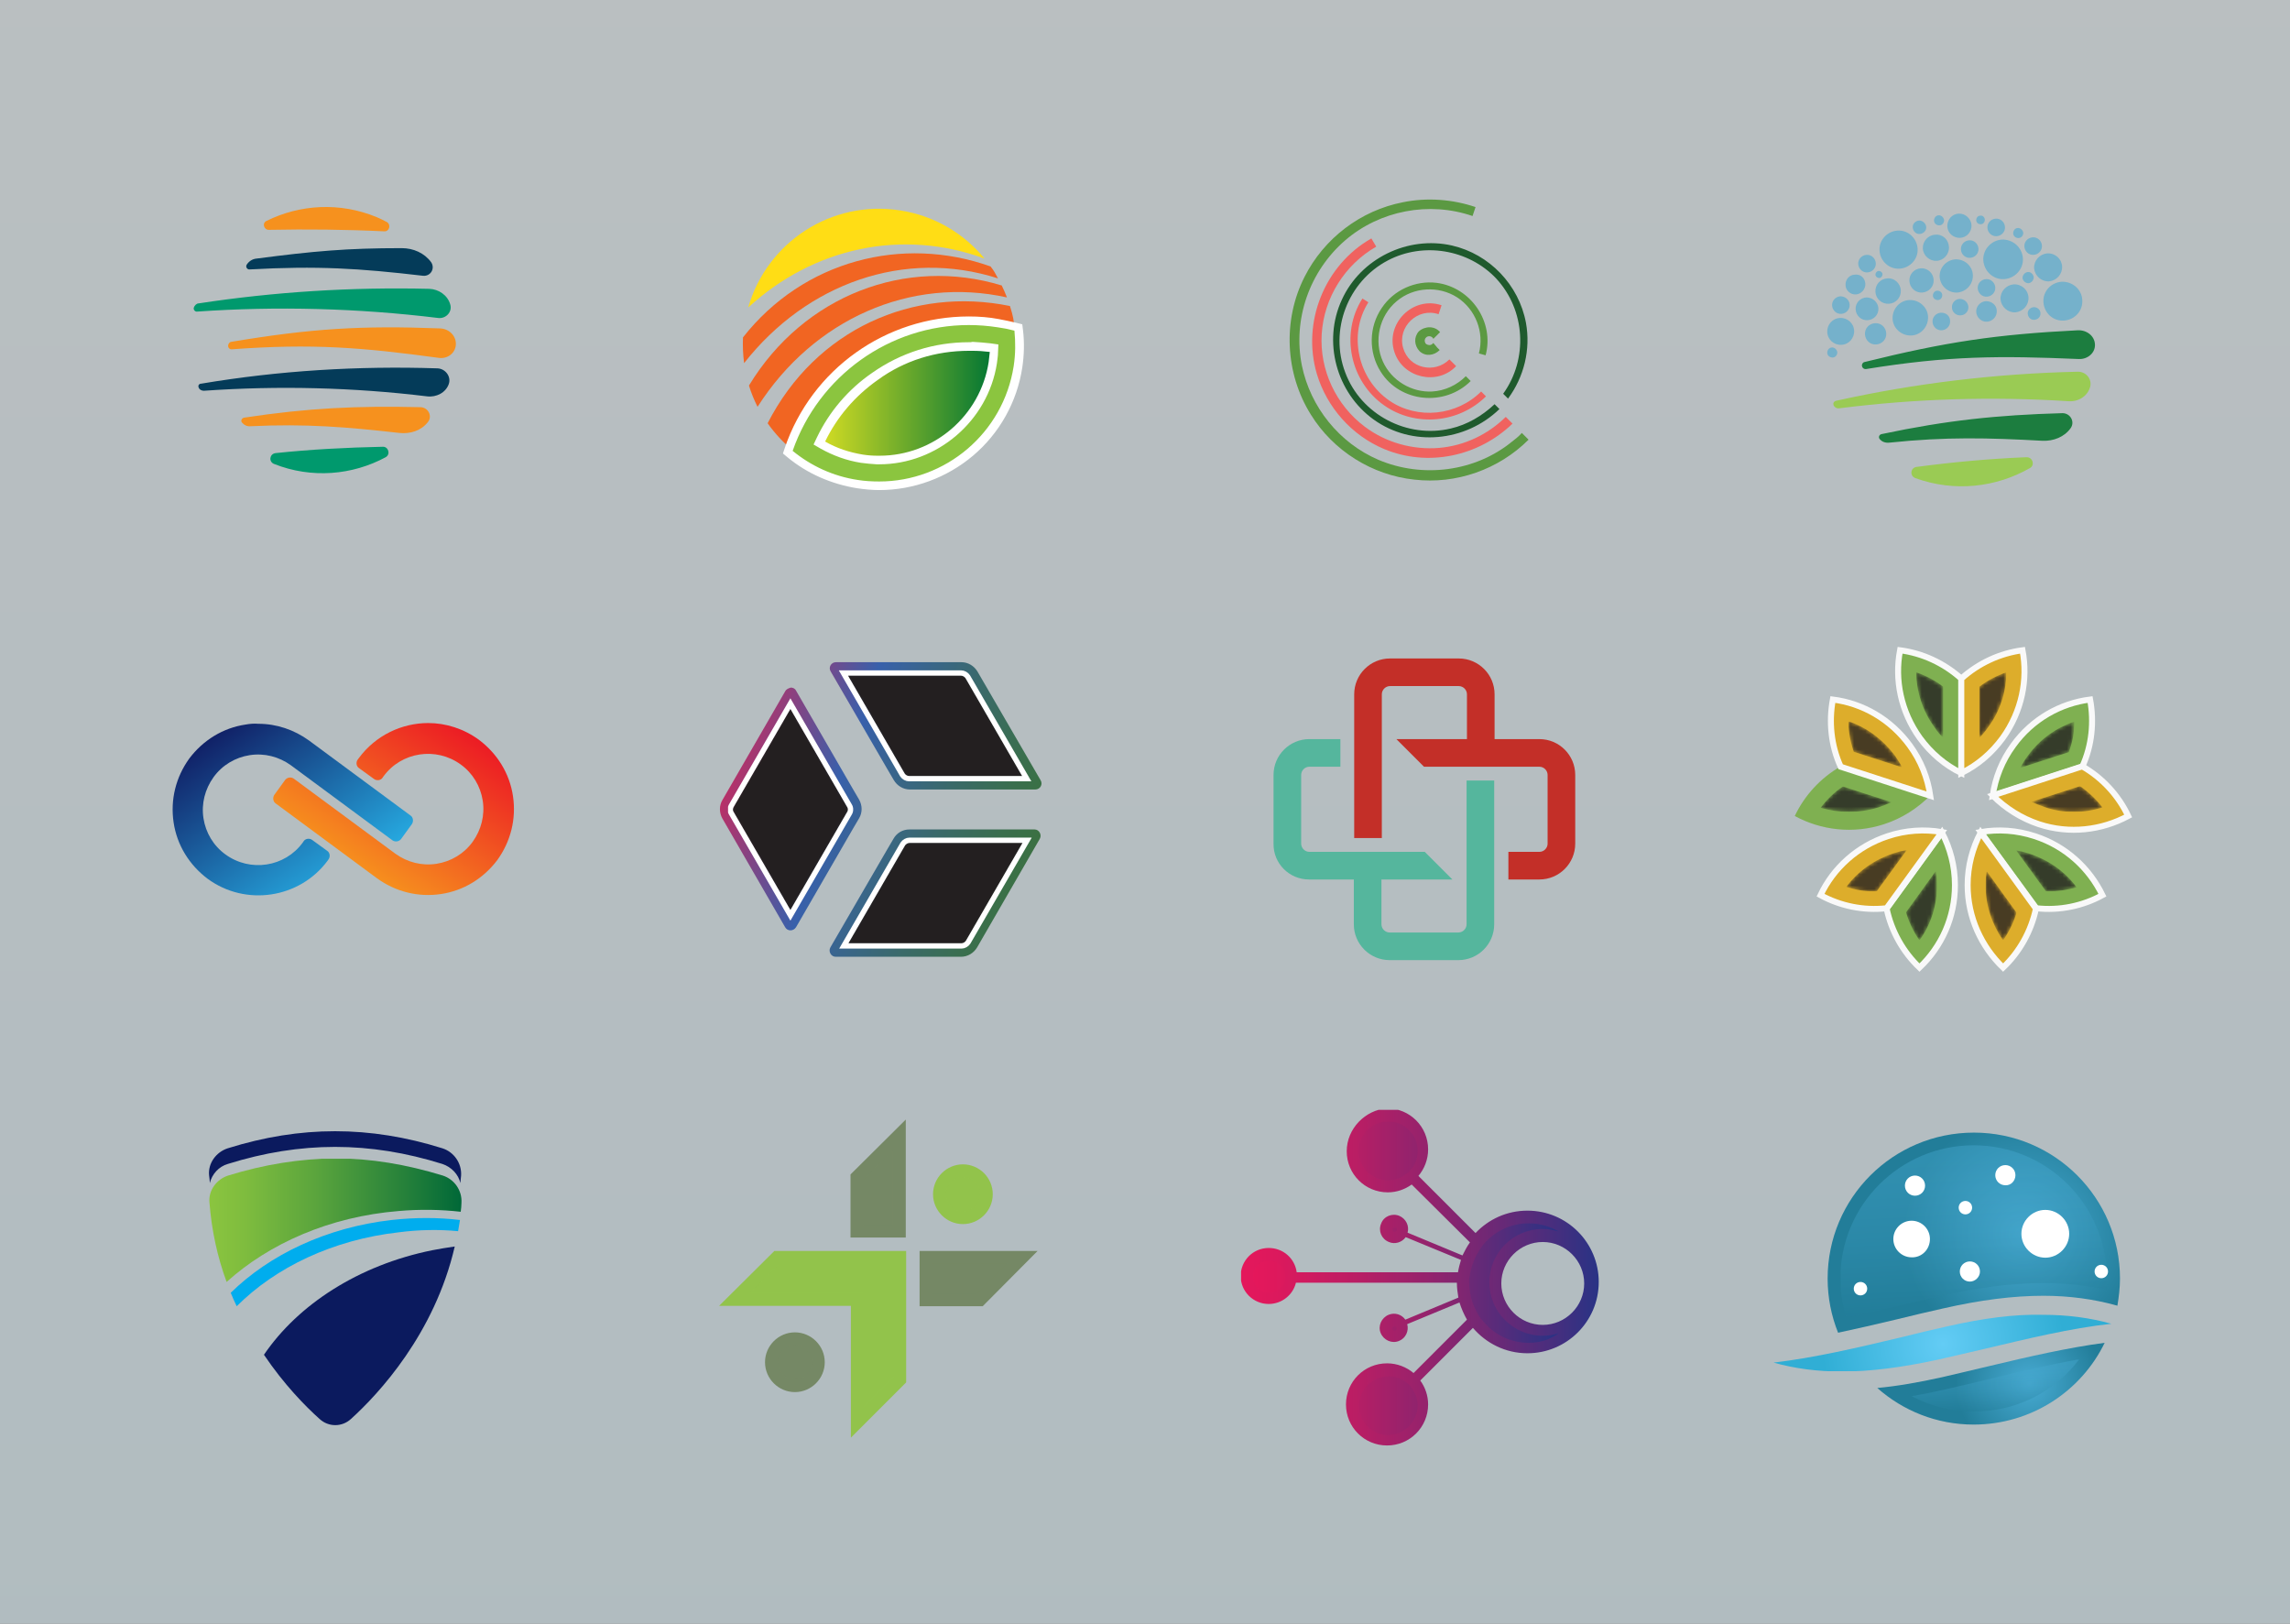 <?xml version="1.0" encoding="utf-8"?>
<svg id="master-artboard" viewBox="0 0 613.333 434.872" version="1.1" xmlns="http://www.w3.org/2000/svg" x="0px" y="0px" style="enable-background:new 0 0 800 600;" width="613.333px" height="434.872px" xmlns:xlink="http://www.w3.org/1999/xlink"><rect x="0" y="0" width="613.333" height="434.872" fill="#333333" stroke="none"/><rect id="ee-background" x="0" y="0" width="613.333" height="434.872" style="fill: white; fill-opacity: 0; pointer-events: none;"/>

<linearGradient id="SVGID_1_" gradientUnits="userSpaceOnUse" x1="-248.603" y1="298.979" x2="1977.381" y2="298.979" gradientTransform="matrix(0 1 1 0 99.611 -99.611)">
		<stop offset="0" style="stop-color:#FFFFFF"/>
		<stop offset="1" style="stop-color:#C2ECFB"/>
	</linearGradient><path d="M 68.6 46.6 H 728.6 V 543.1 H 68.6 V 46.6 Z" class="st0" style="opacity: 0.7; fill: url('#SVGID_1_');" transform="matrix(1, 0, 0, 1, -88.205, -61.538)"/>

<g transform="matrix(1, 0, 0, 1, -88.205, -61.538)">
		<g>
			<defs>
				<path id="SVGID_2_" d="M577.7,404c0,5.1,1,10,2.8,14.5c5.1-1.1,10.4-2.3,15.8-3.6c4.1-1,8.2-2,12.3-2.9&#10;&#9;&#9;&#9;&#9;&#9;c10.1-2.3,18.9-3.4,26.9-3.4c6.9,0,13.5,0.9,19.6,2.6c0.1,0,0.1,0,0.2,0.1c0.4-2.4,0.7-4.8,0.7-7.3c0-21.6-17.5-39.1-39.1-39.1&#10;&#9;&#9;&#9;&#9;&#9;C595.2,364.9,577.7,382.4,577.7,404"/>
			</defs>
			<clipPath id="SVGID_3_">
				<use style="overflow:visible;" xlink:href="#SVGID_2_"/>
			</clipPath>
			
				<radialGradient id="SVGID_4_" cx="100.377" cy="499.873" r="1.047" gradientTransform="matrix(20.054 -22.794 -22.789 -20.05 10008.565 12702.539)" gradientUnits="userSpaceOnUse">
				<stop offset="0" style="stop-color:#48ABD3"/>
				<stop offset="1" style="stop-color:#227D99"/>
			</radialGradient>
			<path d="M 551.1 395.1 L 611.9 326.1 L 682.5 388.3 L 621.8 457.3 Z" class="st2" style="clip-path: url('#SVGID_3_'); fill: url('#SVGID_4_');"/>
		</g>
		<g>
			<g class="st3" style="opacity: 0.4;">
				<g>
					<defs>
						<path d="M 581.2 368.3 H 652.5 V 414.5 H 581.2 V 368.3 Z" id="SVGID_5_"/>
					</defs>
					<clipPath id="SVGID_6_">
						<use style="overflow:visible;" xlink:href="#SVGID_5_"/>
					</clipPath>
					<g class="st4" style="clip-path: url('#SVGID_6_');">
						<defs>
							<path id="SVGID_7_" d="M582.7,414.5c-1-3.4-1.6-6.9-1.6-10.5c0-19.7,16-35.7,35.7-35.7c19.7,0,35.7,16,35.7,35.7&#10;&#9;&#9;&#9;&#9;&#9;&#9;&#9;&#9;c0,1,0,2-0.1,3c-5.4-1.2-11-1.8-16.9-1.8c-8.3,0-17.3,1.1-27.6,3.5c-4,0.9-7.8,1.8-12.4,2.9&#10;&#9;&#9;&#9;&#9;&#9;&#9;&#9;&#9;C590.8,412.6,586.7,413.6,582.7,414.5"/>
						</defs>
						<clipPath id="SVGID_8_">
							<use style="overflow:visible;" xlink:href="#SVGID_7_"/>
						</clipPath>
						
							<linearGradient id="SVGID_9_" gradientUnits="userSpaceOnUse" x1="99.827" y1="500.244" x2="100.874" y2="500.244" gradientTransform="matrix(2.219 42.332 42.332 -2.219 -20781.953 -2747.733)">
							<stop offset="0" style="stop-color:#48ABD3"/>
							<stop offset="0.238" style="stop-color:#44A6CD"/>
							<stop offset="0.569" style="stop-color:#3898BB"/>
							<stop offset="0.952" style="stop-color:#25809D"/>
							<stop offset="1" style="stop-color:#227D99"/>
						</linearGradient>
						<path d="M 652.3 364.6 L 654.9 414.3 L 581.4 418.2 L 578.8 368.4 Z" class="st5" style="clip-path: url('#SVGID_8_'); fill: url('#SVGID_9_');"/>
					</g>
				</g>
			</g>
		</g>
		<g>
			<defs>
				<path id="SVGID_10_" d="M620.7,427.5c-4.1,1-8.1,1.9-12.3,2.9c-6.3,1.4-12,2.4-17.4,2.9c6.9,6.1,15.9,9.8,25.8,9.8&#10;&#9;&#9;&#9;&#9;&#9;c15.4,0,28.8-8.9,35.1-21.9C642,422.5,631.6,424.9,620.7,427.5"/>
			</defs>
			<clipPath id="SVGID_11_">
				<use style="overflow:visible;" xlink:href="#SVGID_10_"/>
			</clipPath>
			
				<radialGradient id="SVGID_12_" cx="100.557" cy="499.767" r="1.047" gradientTransform="matrix(12.457 -14.159 -14.156 -12.455 6453.779 8080.552)" gradientUnits="userSpaceOnUse">
				<stop offset="0" style="stop-color:#48ABD3"/>
				<stop offset="1" style="stop-color:#227D99"/>
			</radialGradient>
			<path d="M 580.1 433.5 L 617.6 390.9 L 662.9 430.7 L 625.4 473.3 Z" class="st6" style="clip-path: url('#SVGID_11_'); fill: url('#SVGID_12_');"/>
		</g>
		<g>
			<g class="st3" style="opacity: 0.4;">
				<g>
					<defs>
						<path d="M 600.3 425.7 H 645.2 V 439.6 H 600.3 V 425.7 Z" id="SVGID_13_"/>
					</defs>
					<clipPath id="SVGID_14_">
						<use style="overflow:visible;" xlink:href="#SVGID_13_"/>
					</clipPath>
					<g class="st7" style="clip-path: url('#SVGID_14_');">
						<defs>
							<path id="SVGID_15_" d="M616.8,439.6c-5.8,0-11.5-1.4-16.6-4.1c2.9-0.5,5.8-1.1,8.9-1.8c4.1-0.9,8.1-1.9,12.3-2.9&#10;&#9;&#9;&#9;&#9;&#9;&#9;&#9;&#9;c7.8-1.9,15.9-3.8,23.7-5.2C638.5,434.4,628.2,439.6,616.8,439.6"/>
						</defs>
						<clipPath id="SVGID_16_">
							<use style="overflow:visible;" xlink:href="#SVGID_15_"/>
						</clipPath>
						
							<linearGradient id="SVGID_17_" gradientUnits="userSpaceOnUse" x1="99.691" y1="500.837" x2="100.738" y2="500.837" gradientTransform="matrix(0.625 11.917 11.917 -0.625 -5408.444 -448.329)">
							<stop offset="0" style="stop-color:#48ABD3"/>
							<stop offset="0.238" style="stop-color:#44A6CD"/>
							<stop offset="0.569" style="stop-color:#3898BB"/>
							<stop offset="0.952" style="stop-color:#25809D"/>
							<stop offset="1" style="stop-color:#227D99"/>
						</linearGradient>
						<path d="M 645 423.4 L 645.9 439.6 L 600.4 442 L 599.5 425.7 Z" class="st8" style="clip-path: url('#SVGID_16_'); fill: url('#SVGID_17_');"/>
					</g>
				</g>
			</g>
		</g>
		<g>
			<defs>
				<path id="SVGID_18_" d="M609.7,416.8c-4.1,0.9-8.2,1.9-12.2,2.9c-11.8,2.8-23.2,5.5-34.3,6.8c5.7,1.6,11.8,2.4,18.3,2.4&#10;&#9;&#9;&#9;&#9;&#9;c7.6,0,16.1-1.1,25.8-3.2c4.1-0.9,8.1-1.9,12.1-2.8c11.9-2.8,23.2-5.6,34.3-6.8c-5.7-1.6-11.8-2.4-18.3-2.4&#10;&#9;&#9;&#9;&#9;&#9;C627.8,413.5,619.4,414.6,609.7,416.8"/>
			</defs>
			<clipPath id="SVGID_19_">
				<use style="overflow:visible;" xlink:href="#SVGID_18_"/>
			</clipPath>
			
				<radialGradient id="SVGID_20_" cx="100.309" cy="500.169" r="1.047" gradientTransform="matrix(31.003 0 0 -30.996 -2501.306 15924.63)" gradientUnits="userSpaceOnUse">
				<stop offset="0" style="stop-color:#63CCF5"/>
				<stop offset="1" style="stop-color:#30AED5"/>
			</radialGradient>
			<path d="M 563.3 413.5 H 653.8 V 428.8 H 563.3 V 413.5 Z" class="st9" style="clip-path: url('#SVGID_19_'); fill: url('#SVGID_20_');"/>
		</g>
		<g>
			<path class="st1" d="M642.4,392c0-3.5-2.9-6.4-6.4-6.4c-3.5,0-6.4,2.9-6.4,6.4c0,3.5,2.9,6.4,6.4,6.4&#10;&#9;&#9;&#9;&#9;C639.5,398.4,642.4,395.5,642.4,392" style="fill: rgb(255, 255, 255);"/>
			<path class="st1" d="M603.8,379.1c0-1.5-1.2-2.7-2.7-2.7c-1.5,0-2.7,1.2-2.7,2.7c0,1.5,1.2,2.7,2.7,2.7&#10;&#9;&#9;&#9;&#9;C602.6,381.8,603.8,380.6,603.8,379.1" style="fill: rgb(255, 255, 255);"/>
			<path class="st1" d="M628,376.3c0-1.5-1.2-2.7-2.7-2.7c-1.5,0-2.7,1.2-2.7,2.7c0,1.5,1.2,2.7,2.7,2.7&#10;&#9;&#9;&#9;&#9;C626.8,379.1,628,377.8,628,376.3" style="fill: rgb(255, 255, 255);"/>
			<path class="st1" d="M618.5,402.1c0-1.5-1.2-2.7-2.7-2.7c-1.5,0-2.7,1.2-2.7,2.7c0,1.5,1.2,2.7,2.7,2.7&#10;&#9;&#9;&#9;&#9;C617.2,404.8,618.5,403.6,618.5,402.1" style="fill: rgb(255, 255, 255);"/>
			<path class="st1" d="M605.1,393.4c0-2.7-2.2-4.9-4.9-4.9c-2.7,0-4.9,2.2-4.9,4.9c0,2.7,2.2,4.9,4.9,4.9&#10;&#9;&#9;&#9;&#9;C602.9,398.4,605.1,396.2,605.1,393.4" style="fill: rgb(255, 255, 255);"/>
			<path class="st1" d="M616.4,385c0-1-0.8-1.8-1.8-1.8c-1,0-1.8,0.8-1.8,1.8c0,1,0.8,1.8,1.8,1.8C615.6,386.8,616.4,386,616.4,385" style="fill: rgb(255, 255, 255);"/>
			<path class="st1" d="M588.3,406.7c0-1-0.8-1.8-1.8-1.8c-1,0-1.8,0.8-1.8,1.8c0,1,0.8,1.8,1.8,1.8&#10;&#9;&#9;&#9;&#9;C587.5,408.5,588.3,407.7,588.3,406.7" style="fill: rgb(255, 255, 255);"/>
			<path class="st1" d="M652.8,402.1c0-1-0.8-1.8-1.8-1.8s-1.8,0.8-1.8,1.8c0,1,0.8,1.8,1.8,1.8S652.8,403.1,652.8,402.1" style="fill: rgb(255, 255, 255);"/>
			<path class="st10" d="M592.8,282.3c4.9-1.6,9-4.3,12.4-7.7l-24-7.8c-5.4,3.1-9.7,7.8-12.3,13.3&#10;&#9;&#9;&#9;&#9;C575.9,283.9,584.5,285,592.8,282.3" style="fill: rgb(127, 176, 81);"/>
			<path class="st10" d="M611.8,298.6c0-5.1-1.3-9.9-3.5-14.1l-14.8,20.4c1.3,6.1,4.4,11.6,8.8,15.8&#10;&#9;&#9;&#9;&#9;C608.2,315.1,611.8,307.3,611.8,298.6" style="fill: rgb(127, 176, 81);"/>
			<path class="st11" d="M611.8,298.6c0-5.1-1.3-9.9-3.5-14.1l-14.8,20.4c1.3,6.1,4.4,11.6,8.8,15.8&#10;&#9;&#9;&#9;&#9;C608.2,315.1,611.8,307.3,611.8,298.6z" style="fill: none; stroke: rgb(249, 249, 249); stroke-width: 1.603; stroke-miterlimit: 10;"/>
			<path class="st12" d="M593.8,285.5c4.8-1.6,9.8-1.9,14.5-1.1l-14.8,20.4c-6.2,0.7-12.4-0.6-17.7-3.5&#10;&#9;&#9;&#9;&#9;C579.2,294.1,585.6,288.2,593.8,285.5" style="fill: rgb(221, 173, 43);"/>
			<path class="st11" d="M593.8,285.5c4.8-1.6,9.8-1.9,14.5-1.1l-14.8,20.4c-6.2,0.7-12.4-0.6-17.7-3.5&#10;&#9;&#9;&#9;&#9;C579.2,294.1,585.6,288.2,593.8,285.5z" style="fill: none; stroke: rgb(249, 249, 249); stroke-width: 1.603; stroke-miterlimit: 10;"/>
			<path class="st10" d="M633.2,285.5c-4.9-1.6-9.8-1.9-14.5-1.1l14.9,20.4c6.2,0.7,12.4-0.6,17.7-3.5&#10;&#9;&#9;&#9;&#9;C647.8,294.1,641.5,288.2,633.2,285.5" style="fill: rgb(127, 176, 81);"/>
			<path class="st11" d="M633.2,285.5c-4.9-1.6-9.8-1.9-14.5-1.1l14.9,20.4c6.2,0.7,12.4-0.6,17.7-3.5&#10;&#9;&#9;&#9;&#9;C647.8,294.1,641.5,288.2,633.2,285.5z" style="fill: none; stroke: rgb(249, 249, 249); stroke-width: 1.603; stroke-miterlimit: 10;"/>
			<path class="st12" d="M615.2,298.6c0-5.1,1.3-9.9,3.5-14.1l14.8,20.4c-1.3,6.1-4.4,11.6-8.8,15.8&#10;&#9;&#9;&#9;&#9;C618.9,315.1,615.2,307.3,615.2,298.6" style="fill: rgb(221, 173, 43);"/>
			<path class="st11" d="M615.2,298.6c0-5.1,1.3-9.9,3.5-14.1l14.8,20.4c-1.3,6.1-4.4,11.6-8.8,15.8&#10;&#9;&#9;&#9;&#9;C618.9,315.1,615.2,307.3,615.2,298.6z" style="fill: none; stroke: rgb(249, 249, 249); stroke-width: 1.603; stroke-miterlimit: 10;"/>
			<path class="st10" d="M627.4,261.2c-3,4.1-4.8,8.7-5.5,13.5l24-7.8c2.6-5.7,3.2-12,2.1-18C640.1,249.9,632.5,254.1,627.4,261.2" style="fill: rgb(127, 176, 81);"/>
			<path class="st11" d="M627.4,261.2c-3,4.1-4.8,8.7-5.5,13.5l24-7.8c2.6-5.7,3.2-12,2.1-18C640.1,249.9,632.5,254.1,627.4,261.2z" style="fill: none; stroke: rgb(249, 249, 249); stroke-width: 1.603; stroke-miterlimit: 10;"/>
			<path class="st12" d="M634.3,282.3c-4.8-1.6-9-4.3-12.4-7.7l24-7.8c5.4,3.1,9.7,7.8,12.3,13.3C651.1,283.9,642.5,285,634.3,282.3&#10;&#9;&#9;&#9;&#9;" style="fill: rgb(221, 173, 43);"/>
			<path class="st11" d="M634.3,282.3c-4.8-1.6-9-4.3-12.4-7.7l24-7.8c5.4,3.1,9.7,7.8,12.3,13.3C651.1,283.9,642.5,285,634.3,282.3&#10;&#9;&#9;&#9;&#9;z" style="fill: none; stroke: rgb(249, 249, 249); stroke-width: 1.603; stroke-miterlimit: 10;"/>
			<path class="st10" d="M602.4,259.2c3,4.1,6.8,7.3,11.1,9.4v-25.3c-4.7-4.2-10.4-6.8-16.4-7.6&#10;&#9;&#9;&#9;&#9;C595.6,243.6,597.3,252.1,602.4,259.2" style="fill: rgb(127, 176, 81);"/>
			<path class="st11" d="M602.4,259.2c3,4.1,6.8,7.3,11.1,9.4v-25.3c-4.7-4.2-10.4-6.8-16.4-7.6&#10;&#9;&#9;&#9;&#9;C595.6,243.6,597.3,252.1,602.4,259.2z" style="fill: none; stroke: rgb(249, 249, 249); stroke-width: 1.603; stroke-miterlimit: 10;"/>
			<path class="st12" d="M624.6,259.2c-3,4.1-6.8,7.3-11.1,9.4l0-25.3c4.7-4.2,10.4-6.8,16.4-7.6&#10;&#9;&#9;&#9;&#9;C631.4,243.6,629.7,252.1,624.6,259.2" style="fill: rgb(221, 173, 43);"/>
			<path class="st11" d="M624.6,259.2c-3,4.1-6.8,7.3-11.1,9.4l0-25.3c4.7-4.2,10.4-6.8,16.4-7.6&#10;&#9;&#9;&#9;&#9;C631.4,243.6,629.7,252.1,624.6,259.2z" style="fill: none; stroke: rgb(249, 249, 249); stroke-width: 1.603; stroke-miterlimit: 10;"/>
			<path class="st12" d="M599.7,261.2c3,4.1,4.8,8.7,5.5,13.5l-24-7.8c-2.6-5.7-3.2-12-2.1-18C587,249.9,594.5,254.1,599.7,261.2" style="fill: rgb(221, 173, 43);"/>
			<path class="st11" d="M599.7,261.2c3,4.1,4.8,8.7,5.5,13.5l-24-7.8c-2.6-5.7-3.2-12-2.1-18C587,249.9,594.5,254.1,599.7,261.2z" style="fill: none; stroke: rgb(249, 249, 249); stroke-width: 1.603; stroke-miterlimit: 10;"/>
			<g class="st13" style="opacity: 0.8;">
				<g>
					<defs>
						<path d="M 575.8 241.6 H 651.3 V 313.4 H 575.8 V 241.6 Z" id="SVGID_21_"/>
					</defs>
					<clipPath id="SVGID_22_">
						<use style="overflow:visible;" xlink:href="#SVGID_21_"/>
					</clipPath>
					<g class="st14" style="clip-path: url('#SVGID_22_');">
						<g>
							<defs>
								<path d="M 598.7 294.9 H 607 V 313.4 H 598.7 V 294.9 Z" id="SVGID_23_"/>
							</defs>
							<clipPath id="SVGID_24_">
								<use style="overflow:visible;" xlink:href="#SVGID_23_"/>
							</clipPath>
							<g class="st15" style="clip-path: url('#SVGID_24_');">
								<defs>
									<path id="SVGID_25_" d="M602.3,313.4c-1.6-2.3-2.8-4.8-3.6-7.5l8-11.1c0.2,1.2,0.3,2.5,0.3,3.7&#10;&#9;&#9;&#9;&#9;&#9;&#9;&#9;&#9;&#9;&#9;C607,304,605.4,309.1,602.3,313.4"/>
								</defs>
								<clipPath id="SVGID_26_">
									<use style="overflow:visible;" xlink:href="#SVGID_25_"/>
								</clipPath>
								<defs>
									<filter id="Adobe_OpacityMaskFilter" filterUnits="userSpaceOnUse" x="598.7" y="294.9" width="8.3" height="18.5">
										<feColorMatrix type="matrix" values="1 0 0 0 0  0 1 0 0 0  0 0 1 0 0  0 0 0 1 0"/>
									</filter>
								</defs>
								<mask maskUnits="userSpaceOnUse" x="598.7" y="294.9" width="8.3" height="18.5" id="SVGID_27_">
									<g class="st16" style="filter: url('#Adobe_OpacityMaskFilter');">
										
											<linearGradient id="SVGID_28_" gradientUnits="userSpaceOnUse" x1="101.135" y1="501.321" x2="102.181" y2="501.321" gradientTransform="matrix(7.933 0 0 -7.933 -203.555 4280.908)">
											<stop offset="0" style="stop-color:#FFFFFF"/>
											<stop offset="6.285286e-02" style="stop-color:#DADADA"/>
											<stop offset="0.16" style="stop-color:#A7A7A7"/>
											<stop offset="0.262" style="stop-color:#7B7B7B"/>
											<stop offset="0.367" style="stop-color:#555555"/>
											<stop offset="0.475" style="stop-color:#363636"/>
											<stop offset="0.588" style="stop-color:#1E1E1E"/>
											<stop offset="0.707" style="stop-color:#0D0D0D"/>
											<stop offset="0.838" style="stop-color:#030303"/>
											<stop offset="1" style="stop-color:#000000"/>
										</linearGradient>
										<path d="M 598.7 294.9 H 607 V 313.4 H 598.7 V 294.9 Z" class="st17" style="clip-path: url('#SVGID_26_'); fill: url('#SVGID_28_');"/>
									</g>
								</mask>
								
									<linearGradient id="SVGID_29_" gradientUnits="userSpaceOnUse" x1="101.134" y1="501.32" x2="102.18" y2="501.32" gradientTransform="matrix(7.933 0 0 -7.933 -203.547 4280.9)">
									<stop offset="0" style="stop-color:#231F20"/>
									<stop offset="8.962709e-02" style="stop-color:#231F20"/>
									<stop offset="1" style="stop-color:#231F20"/>
								</linearGradient>
								<path d="M 598.7 294.9 H 607 V 313.4 H 598.7 V 294.9 Z" class="st18" style="clip-path: url('#SVGID_26_'); mask: url('#SVGID_27_'); fill: url('#SVGID_29_');"/>
							</g>
						</g>
					</g>
					<g class="st14" style="clip-path: url('#SVGID_22_');">
						<g>
							<defs>
								<path d="M 582.7 289.2 H 599 V 300.3 H 582.7 V 289.2 Z" id="SVGID_30_"/>
							</defs>
							<clipPath id="SVGID_31_">
								<use style="overflow:visible;" xlink:href="#SVGID_30_"/>
							</clipPath>
							<g class="st19" style="clip-path: url('#SVGID_31_');">
								<defs>
									<path id="SVGID_32_" d="M590.3,300.3c-2.6,0-5.1-0.4-7.6-1.2c3.1-4.2,7.5-7.3,12.6-9c1.2-0.4,2.4-0.7,3.6-0.9l-8,11&#10;&#9;&#9;&#9;&#9;&#9;&#9;&#9;&#9;&#9;&#9;C590.7,300.3,590.5,300.3,590.3,300.3"/>
								</defs>
								<clipPath id="SVGID_33_">
									<use style="overflow:visible;" xlink:href="#SVGID_32_"/>
								</clipPath>
								<defs>
									<filter id="Adobe_OpacityMaskFilter_1_" filterUnits="userSpaceOnUse" x="582.7" y="289.2" width="16.3" height="11.1">
										<feColorMatrix type="matrix" values="1 0 0 0 0  0 1 0 0 0  0 0 1 0 0  0 0 0 1 0"/>
									</filter>
								</defs>
								<mask maskUnits="userSpaceOnUse" x="582.7" y="289.2" width="16.3" height="11.1" id="SVGID_34_">
									<g class="st20" style="filter: url('#Adobe_OpacityMaskFilter_1_');">
										
											<linearGradient id="SVGID_35_" gradientUnits="userSpaceOnUse" x1="100.523" y1="500.691" x2="101.57" y2="500.691" gradientTransform="matrix(15.529 0 0 -15.529 -978.349 8070.122)">
											<stop offset="0" style="stop-color:#FFFFFF"/>
											<stop offset="6.285286e-02" style="stop-color:#DADADA"/>
											<stop offset="0.16" style="stop-color:#A7A7A7"/>
											<stop offset="0.262" style="stop-color:#7B7B7B"/>
											<stop offset="0.367" style="stop-color:#555555"/>
											<stop offset="0.475" style="stop-color:#363636"/>
											<stop offset="0.588" style="stop-color:#1E1E1E"/>
											<stop offset="0.707" style="stop-color:#0D0D0D"/>
											<stop offset="0.838" style="stop-color:#030303"/>
											<stop offset="1" style="stop-color:#000000"/>
										</linearGradient>
										<path d="M 582.7 289.2 H 599 V 300.3 H 582.7 V 289.2 Z" class="st21" style="clip-path: url('#SVGID_33_'); fill: url('#SVGID_35_');"/>
									</g>
								</mask>
								
									<linearGradient id="SVGID_36_" gradientUnits="userSpaceOnUse" x1="100.523" y1="500.691" x2="101.57" y2="500.691" gradientTransform="matrix(15.529 0 0 -15.529 -978.349 8070.122)">
									<stop offset="0" style="stop-color:#231F20"/>
									<stop offset="8.962709e-02" style="stop-color:#231F20"/>
									<stop offset="1" style="stop-color:#231F20"/>
								</linearGradient>
								<path d="M 582.7 289.2 H 599 V 300.3 H 582.7 V 289.2 Z" class="st22" style="clip-path: url('#SVGID_33_'); mask: url('#SVGID_34_'); fill: url('#SVGID_36_');"/>
							</g>
						</g>
					</g>
					<g class="st14" style="clip-path: url('#SVGID_22_');">
						<g>
							<defs>
								<path d="M 628.1 289.2 H 644.4 V 300.3 H 628.1 V 289.2 Z" id="SVGID_37_"/>
							</defs>
							<clipPath id="SVGID_38_">
								<use style="overflow:visible;" xlink:href="#SVGID_37_"/>
							</clipPath>
							<g class="st23" style="clip-path: url('#SVGID_38_');">
								<defs>
									<path id="SVGID_39_" d="M636.8,300.3c-0.2,0-0.4,0-0.6,0l-8-11c1.2,0.2,2.4,0.5,3.6,0.9c5.1,1.7,9.5,4.8,12.6,9&#10;&#9;&#9;&#9;&#9;&#9;&#9;&#9;&#9;&#9;&#9;C641.9,299.9,639.3,300.3,636.8,300.3"/>
								</defs>
								<clipPath id="SVGID_40_">
									<use style="overflow:visible;" xlink:href="#SVGID_39_"/>
								</clipPath>
								<defs>
									<filter id="Adobe_OpacityMaskFilter_2_" filterUnits="userSpaceOnUse" x="628.1" y="289.2" width="16.3" height="11.1">
										<feColorMatrix type="matrix" values="1 0 0 0 0  0 1 0 0 0  0 0 1 0 0  0 0 0 1 0"/>
									</filter>
								</defs>
								<mask maskUnits="userSpaceOnUse" x="628.1" y="289.2" width="16.3" height="11.1" id="SVGID_41_">
									<g class="st24" style="filter: url('#Adobe_OpacityMaskFilter_2_');">
										
											<linearGradient id="SVGID_42_" gradientUnits="userSpaceOnUse" x1="100.638" y1="500.674" x2="101.685" y2="500.674" gradientTransform="matrix(15.526 0 0 -15.526 -934.458 8068.412)">
											<stop offset="0" style="stop-color:#FFFFFF"/>
											<stop offset="6.285286e-02" style="stop-color:#DADADA"/>
											<stop offset="0.16" style="stop-color:#A7A7A7"/>
											<stop offset="0.262" style="stop-color:#7B7B7B"/>
											<stop offset="0.367" style="stop-color:#555555"/>
											<stop offset="0.475" style="stop-color:#363636"/>
											<stop offset="0.588" style="stop-color:#1E1E1E"/>
											<stop offset="0.707" style="stop-color:#0D0D0D"/>
											<stop offset="0.838" style="stop-color:#030303"/>
											<stop offset="1" style="stop-color:#000000"/>
										</linearGradient>
										<path d="M 628.1 289.2 H 644.4 V 300.3 H 628.1 V 289.2 Z" class="st25" style="clip-path: url('#SVGID_40_'); fill: url('#SVGID_42_');"/>
									</g>
								</mask>
								
									<linearGradient id="SVGID_43_" gradientUnits="userSpaceOnUse" x1="100.638" y1="500.674" x2="101.685" y2="500.674" gradientTransform="matrix(15.526 0 0 -15.526 -934.458 8068.412)">
									<stop offset="0" style="stop-color:#231F20"/>
									<stop offset="8.962709e-02" style="stop-color:#231F20"/>
									<stop offset="1" style="stop-color:#231F20"/>
								</linearGradient>
								<path d="M 628.1 289.2 H 644.4 V 300.3 H 628.1 V 289.2 Z" class="st26" style="clip-path: url('#SVGID_40_'); mask: url('#SVGID_41_'); fill: url('#SVGID_43_');"/>
							</g>
						</g>
					</g>
					<g class="st14" style="clip-path: url('#SVGID_22_');">
						<g>
							<defs>
								<path d="M 620 294.9 H 628.3 V 313.4 H 620 V 294.9 Z" id="SVGID_44_"/>
							</defs>
							<clipPath id="SVGID_45_">
								<use style="overflow:visible;" xlink:href="#SVGID_44_"/>
							</clipPath>
							<g class="st27" style="clip-path: url('#SVGID_45_');">
								<defs>
									<path id="SVGID_46_" d="M624.7,313.4c-3-4.3-4.7-9.4-4.7-14.8c0-1.3,0.1-2.5,0.3-3.7l8,11.1&#10;&#9;&#9;&#9;&#9;&#9;&#9;&#9;&#9;&#9;&#9;C627.5,308.6,626.3,311.1,624.7,313.4"/>
								</defs>
								<clipPath id="SVGID_47_">
									<use style="overflow:visible;" xlink:href="#SVGID_46_"/>
								</clipPath>
								<defs>
									<filter id="Adobe_OpacityMaskFilter_3_" filterUnits="userSpaceOnUse" x="620" y="294.9" width="8.3" height="18.5">
										<feColorMatrix type="matrix" values="1 0 0 0 0  0 1 0 0 0  0 0 1 0 0  0 0 0 1 0"/>
									</filter>
								</defs>
								<mask maskUnits="userSpaceOnUse" x="620" y="294.9" width="8.3" height="18.5" id="SVGID_48_">
									<g class="st28" style="filter: url('#Adobe_OpacityMaskFilter_3_');">
										
											<linearGradient id="SVGID_49_" gradientUnits="userSpaceOnUse" x1="101.201" y1="501.264" x2="102.248" y2="501.264" gradientTransform="matrix(7.931 0 0 -7.931 -182.557 4279.502)">
											<stop offset="0" style="stop-color:#FFFFFF"/>
											<stop offset="6.285286e-02" style="stop-color:#DADADA"/>
											<stop offset="0.16" style="stop-color:#A7A7A7"/>
											<stop offset="0.262" style="stop-color:#7B7B7B"/>
											<stop offset="0.367" style="stop-color:#555555"/>
											<stop offset="0.475" style="stop-color:#363636"/>
											<stop offset="0.588" style="stop-color:#1E1E1E"/>
											<stop offset="0.707" style="stop-color:#0D0D0D"/>
											<stop offset="0.838" style="stop-color:#030303"/>
											<stop offset="1" style="stop-color:#000000"/>
										</linearGradient>
										<path d="M 620 294.9 H 628.3 V 313.4 H 620 V 294.9 Z" class="st29" style="clip-path: url('#SVGID_47_'); fill: url('#SVGID_49_');"/>
									</g>
								</mask>
								
									<linearGradient id="SVGID_50_" gradientUnits="userSpaceOnUse" x1="101.201" y1="501.264" x2="102.248" y2="501.264" gradientTransform="matrix(7.931 0 0 -7.931 -182.557 4279.502)">
									<stop offset="0" style="stop-color:#231F20"/>
									<stop offset="8.962709e-02" style="stop-color:#231F20"/>
									<stop offset="1" style="stop-color:#231F20"/>
								</linearGradient>
								<path d="M 620 294.9 H 628.3 V 313.4 H 620 V 294.9 Z" class="st30" style="clip-path: url('#SVGID_47_'); mask: url('#SVGID_48_'); fill: url('#SVGID_50_');"/>
							</g>
						</g>
					</g>
					<g class="st14" style="clip-path: url('#SVGID_22_');">
						<g>
							<defs>
								<path d="M 629.3 254.8 H 643.8 V 267.2 H 629.3 V 254.8 Z" id="SVGID_51_"/>
							</defs>
							<clipPath id="SVGID_52_">
								<use style="overflow:visible;" xlink:href="#SVGID_51_"/>
							</clipPath>
							<g class="st31" style="clip-path: url('#SVGID_52_');">
								<defs>
									<path id="SVGID_53_" d="M629.3,267.2c0.6-1.1,1.2-2.2,2-3.2c3.2-4.4,7.5-7.5,12.5-9.2c0,2.8-0.5,5.5-1.5,8.2L629.3,267.2z"/>
								</defs>
								<clipPath id="SVGID_54_">
									<use style="overflow:visible;" xlink:href="#SVGID_53_"/>
								</clipPath>
								<defs>
									<filter id="Adobe_OpacityMaskFilter_4_" filterUnits="userSpaceOnUse" x="629.3" y="254.8" width="14.5" height="12.4">
										<feColorMatrix type="matrix" values="1 0 0 0 0  0 1 0 0 0  0 0 1 0 0  0 0 0 1 0"/>
									</filter>
								</defs>
								<mask maskUnits="userSpaceOnUse" x="629.3" y="254.8" width="14.5" height="12.4" id="SVGID_55_">
									<g class="st32" style="filter: url('#Adobe_OpacityMaskFilter_4_');">
										
											<linearGradient id="SVGID_56_" gradientUnits="userSpaceOnUse" x1="100.743" y1="500.89" x2="101.79" y2="500.89" gradientTransform="matrix(13.816 0 0 -13.816 -762.6 7181.467)">
											<stop offset="0" style="stop-color:#FFFFFF"/>
											<stop offset="6.285286e-02" style="stop-color:#DADADA"/>
											<stop offset="0.16" style="stop-color:#A7A7A7"/>
											<stop offset="0.262" style="stop-color:#7B7B7B"/>
											<stop offset="0.367" style="stop-color:#555555"/>
											<stop offset="0.475" style="stop-color:#363636"/>
											<stop offset="0.588" style="stop-color:#1E1E1E"/>
											<stop offset="0.707" style="stop-color:#0D0D0D"/>
											<stop offset="0.838" style="stop-color:#030303"/>
											<stop offset="1" style="stop-color:#000000"/>
										</linearGradient>
										<path d="M 629.3 254.8 H 643.8 V 267.2 H 629.3 V 254.8 Z" class="st33" style="clip-path: url('#SVGID_54_'); fill: url('#SVGID_56_');"/>
									</g>
								</mask>
								
									<linearGradient id="SVGID_57_" gradientUnits="userSpaceOnUse" x1="100.743" y1="500.89" x2="101.79" y2="500.89" gradientTransform="matrix(13.816 0 0 -13.816 -762.607 7181.475)">
									<stop offset="0" style="stop-color:#231F20"/>
									<stop offset="8.962709e-02" style="stop-color:#231F20"/>
									<stop offset="1" style="stop-color:#231F20"/>
								</linearGradient>
								<path d="M 629.3 254.8 H 643.8 V 267.2 H 629.3 V 254.8 Z" class="st34" style="clip-path: url('#SVGID_54_'); mask: url('#SVGID_55_'); fill: url('#SVGID_57_');"/>
							</g>
						</g>
					</g>
					<g class="st14" style="clip-path: url('#SVGID_22_');">
						<g>
							<defs>
								<path d="M 632.3 272.1 H 651.3 V 279 H 632.3 V 272.1 Z" id="SVGID_58_"/>
							</defs>
							<clipPath id="SVGID_59_">
								<use style="overflow:visible;" xlink:href="#SVGID_58_"/>
							</clipPath>
							<g class="st35" style="clip-path: url('#SVGID_59_');">
								<defs>
									<path id="SVGID_60_" d="M643.7,279c-2.7,0-5.4-0.4-7.9-1.3c-1.2-0.4-2.4-0.9-3.5-1.4l13-4.2c2.3,1.6,4.3,3.5,6,5.7&#10;&#9;&#9;&#9;&#9;&#9;&#9;&#9;&#9;&#9;&#9;C648.8,278.6,646.2,279,643.7,279"/>
								</defs>
								<clipPath id="SVGID_61_">
									<use style="overflow:visible;" xlink:href="#SVGID_60_"/>
								</clipPath>
								<defs>
									<filter id="Adobe_OpacityMaskFilter_5_" filterUnits="userSpaceOnUse" x="632.3" y="272.1" width="19" height="6.9">
										<feColorMatrix type="matrix" values="1 0 0 0 0  0 1 0 0 0  0 0 1 0 0  0 0 0 1 0"/>
									</filter>
								</defs>
								<mask maskUnits="userSpaceOnUse" x="632.3" y="272.1" width="19" height="6.9" id="SVGID_62_">
									<g class="st36" style="filter: url('#Adobe_OpacityMaskFilter_5_');">
										
											<linearGradient id="SVGID_63_" gradientUnits="userSpaceOnUse" x1="100.553" y1="500.621" x2="101.6" y2="500.621" gradientTransform="matrix(18.131 0 0 -18.131 -1190.846 9352.256)">
											<stop offset="0" style="stop-color:#FFFFFF"/>
											<stop offset="6.285286e-02" style="stop-color:#DADADA"/>
											<stop offset="0.16" style="stop-color:#A7A7A7"/>
											<stop offset="0.262" style="stop-color:#7B7B7B"/>
											<stop offset="0.367" style="stop-color:#555555"/>
											<stop offset="0.475" style="stop-color:#363636"/>
											<stop offset="0.588" style="stop-color:#1E1E1E"/>
											<stop offset="0.707" style="stop-color:#0D0D0D"/>
											<stop offset="0.838" style="stop-color:#030303"/>
											<stop offset="1" style="stop-color:#000000"/>
										</linearGradient>
										<path d="M 632.3 272.1 H 651.3 V 279 H 632.3 V 272.1 Z" class="st37" style="clip-path: url('#SVGID_61_'); fill: url('#SVGID_63_');"/>
									</g>
								</mask>
								
									<linearGradient id="SVGID_64_" gradientUnits="userSpaceOnUse" x1="100.553" y1="500.621" x2="101.6" y2="500.621" gradientTransform="matrix(18.131 0 0 -18.131 -1190.846 9352.256)">
									<stop offset="0" style="stop-color:#231F20"/>
									<stop offset="8.962709e-02" style="stop-color:#231F20"/>
									<stop offset="1" style="stop-color:#231F20"/>
								</linearGradient>
								<path d="M 632.3 272.1 H 651.3 V 279 H 632.3 V 272.1 Z" class="st38" style="clip-path: url('#SVGID_61_'); mask: url('#SVGID_62_'); fill: url('#SVGID_64_');"/>
							</g>
						</g>
					</g>
					<g class="st14" style="clip-path: url('#SVGID_22_');">
						<g>
							<defs>
								<path d="M 601.4 241.6 H 608.7 V 259.2 H 601.4 V 241.6 Z" id="SVGID_65_"/>
							</defs>
							<clipPath id="SVGID_66_">
								<use style="overflow:visible;" xlink:href="#SVGID_65_"/>
							</clipPath>
							<g class="st39" style="clip-path: url('#SVGID_66_');">
								<defs>
									<path id="SVGID_67_" d="M608.7,259.2c-0.9-0.9-1.7-1.8-2.4-2.9c-3.2-4.4-4.8-9.5-4.9-14.7c2.6,0.9,5.1,2.2,7.3,3.9V259.2z"/>
								</defs>
								<clipPath id="SVGID_68_">
									<use style="overflow:visible;" xlink:href="#SVGID_67_"/>
								</clipPath>
								<defs>
									<filter id="Adobe_OpacityMaskFilter_6_" filterUnits="userSpaceOnUse" x="601.4" y="241.6" width="7.3" height="17.6">
										<feColorMatrix type="matrix" values="1 0 0 0 0  0 1 0 0 0  0 0 1 0 0  0 0 0 1 0"/>
									</filter>
								</defs>
								<mask maskUnits="userSpaceOnUse" x="601.4" y="241.6" width="7.3" height="17.6" id="SVGID_69_">
									<g class="st40" style="filter: url('#Adobe_OpacityMaskFilter_6_');">
										
											<linearGradient id="SVGID_70_" gradientUnits="userSpaceOnUse" x1="101.276" y1="501.811" x2="102.323" y2="501.811" gradientTransform="matrix(6.996 0 0 -6.996 -107.143 3761.126)">
											<stop offset="0" style="stop-color:#FFFFFF"/>
											<stop offset="6.285286e-02" style="stop-color:#DADADA"/>
											<stop offset="0.16" style="stop-color:#A7A7A7"/>
											<stop offset="0.262" style="stop-color:#7B7B7B"/>
											<stop offset="0.367" style="stop-color:#555555"/>
											<stop offset="0.475" style="stop-color:#363636"/>
											<stop offset="0.588" style="stop-color:#1E1E1E"/>
											<stop offset="0.707" style="stop-color:#0D0D0D"/>
											<stop offset="0.838" style="stop-color:#030303"/>
											<stop offset="1" style="stop-color:#000000"/>
										</linearGradient>
										<path d="M 601.4 241.6 H 608.7 V 259.2 H 601.4 V 241.6 Z" class="st41" style="clip-path: url('#SVGID_68_'); fill: url('#SVGID_70_');"/>
									</g>
								</mask>
								
									<linearGradient id="SVGID_71_" gradientUnits="userSpaceOnUse" x1="101.276" y1="501.811" x2="102.323" y2="501.811" gradientTransform="matrix(6.996 0 0 -6.996 -107.143 3761.126)">
									<stop offset="0" style="stop-color:#231F20"/>
									<stop offset="8.962709e-02" style="stop-color:#231F20"/>
									<stop offset="1" style="stop-color:#231F20"/>
								</linearGradient>
								<path d="M 601.4 241.6 H 608.7 V 259.2 H 601.4 V 241.6 Z" class="st42" style="clip-path: url('#SVGID_68_'); mask: url('#SVGID_69_'); fill: url('#SVGID_71_');"/>
							</g>
						</g>
					</g>
					<g class="st14" style="clip-path: url('#SVGID_22_');">
						<g>
							<defs>
								<path d="M 618.3 241.6 H 625.6 V 259.2 H 618.3 V 241.6 Z" id="SVGID_72_"/>
							</defs>
							<clipPath id="SVGID_73_">
								<use style="overflow:visible;" xlink:href="#SVGID_72_"/>
							</clipPath>
							<g class="st43" style="clip-path: url('#SVGID_73_');">
								<defs>
									<path id="SVGID_74_" d="M618.3,245.5c2.2-1.7,4.7-3,7.3-3.9c-0.1,5.3-1.7,10.4-4.9,14.7c-0.7,1-1.5,2-2.4,2.9L618.3,245.5z&#10;&#9;&#9;&#9;&#9;&#9;&#9;&#9;&#9;&#9;&#9;"/>
								</defs>
								<clipPath id="SVGID_75_">
									<use style="overflow:visible;" xlink:href="#SVGID_74_"/>
								</clipPath>
								<defs>
									<filter id="Adobe_OpacityMaskFilter_7_" filterUnits="userSpaceOnUse" x="618.3" y="241.6" width="7.3" height="17.6">
										<feColorMatrix type="matrix" values="1 0 0 0 0  0 1 0 0 0  0 0 1 0 0  0 0 0 1 0"/>
									</filter>
								</defs>
								<mask maskUnits="userSpaceOnUse" x="618.3" y="241.6" width="7.3" height="17.6" id="SVGID_76_">
									<g class="st44" style="filter: url('#Adobe_OpacityMaskFilter_7_');">
										
											<linearGradient id="SVGID_77_" gradientUnits="userSpaceOnUse" x1="101.357" y1="501.782" x2="102.404" y2="501.782" gradientTransform="matrix(6.997 0 0 -6.997 -90.875 3761.423)">
											<stop offset="0" style="stop-color:#FFFFFF"/>
											<stop offset="6.285286e-02" style="stop-color:#DADADA"/>
											<stop offset="0.16" style="stop-color:#A7A7A7"/>
											<stop offset="0.262" style="stop-color:#7B7B7B"/>
											<stop offset="0.367" style="stop-color:#555555"/>
											<stop offset="0.475" style="stop-color:#363636"/>
											<stop offset="0.588" style="stop-color:#1E1E1E"/>
											<stop offset="0.707" style="stop-color:#0D0D0D"/>
											<stop offset="0.838" style="stop-color:#030303"/>
											<stop offset="1" style="stop-color:#000000"/>
										</linearGradient>
										<path d="M 618.3 241.6 H 625.6 V 259.2 H 618.3 V 241.6 Z" class="st45" style="clip-path: url('#SVGID_75_'); fill: url('#SVGID_77_');"/>
									</g>
								</mask>
								
									<linearGradient id="SVGID_78_" gradientUnits="userSpaceOnUse" x1="101.357" y1="501.783" x2="102.404" y2="501.783" gradientTransform="matrix(6.997 0 0 -6.997 -90.875 3761.431)">
									<stop offset="0" style="stop-color:#231F20"/>
									<stop offset="8.962709e-02" style="stop-color:#231F20"/>
									<stop offset="1" style="stop-color:#231F20"/>
								</linearGradient>
								<path d="M 618.3 241.6 H 625.6 V 259.2 H 618.3 V 241.6 Z" class="st46" style="clip-path: url('#SVGID_75_'); mask: url('#SVGID_76_'); fill: url('#SVGID_78_');"/>
							</g>
						</g>
					</g>
					<g class="st14" style="clip-path: url('#SVGID_22_');">
						<g>
							<defs>
								<path d="M 575.8 272.1 H 594.8 V 279 H 575.8 V 272.1 Z" id="SVGID_79_"/>
							</defs>
							<clipPath id="SVGID_80_">
								<use style="overflow:visible;" xlink:href="#SVGID_79_"/>
							</clipPath>
							<g class="st47" style="clip-path: url('#SVGID_80_');">
								<defs>
									<path id="SVGID_81_" d="M583.4,279c-2.6,0-5.1-0.4-7.6-1.1c1.7-2.2,3.7-4.2,6-5.7l13,4.2c-1.1,0.5-2.3,1-3.5,1.4&#10;&#9;&#9;&#9;&#9;&#9;&#9;&#9;&#9;&#9;&#9;C588.7,278.6,586,279,583.4,279z"/>
								</defs>
								<clipPath id="SVGID_82_">
									<use style="overflow:visible;" xlink:href="#SVGID_81_"/>
								</clipPath>
								<defs>
									<filter id="Adobe_OpacityMaskFilter_8_" filterUnits="userSpaceOnUse" x="575.8" y="272.1" width="19" height="6.9">
										<feColorMatrix type="matrix" values="1 0 0 0 0  0 1 0 0 0  0 0 1 0 0  0 0 0 1 0"/>
									</filter>
								</defs>
								<mask maskUnits="userSpaceOnUse" x="575.8" y="272.1" width="19" height="6.9" id="SVGID_83_">
									<g class="st48" style="filter: url('#Adobe_OpacityMaskFilter_8_');">
										
											<linearGradient id="SVGID_84_" gradientUnits="userSpaceOnUse" x1="100.437" y1="500.645" x2="101.484" y2="500.645" gradientTransform="matrix(18.133 0 0 -18.133 -1245.418 9353.638)">
											<stop offset="0" style="stop-color:#FFFFFF"/>
											<stop offset="6.285286e-02" style="stop-color:#DADADA"/>
											<stop offset="0.16" style="stop-color:#A7A7A7"/>
											<stop offset="0.262" style="stop-color:#7B7B7B"/>
											<stop offset="0.367" style="stop-color:#555555"/>
											<stop offset="0.475" style="stop-color:#363636"/>
											<stop offset="0.588" style="stop-color:#1E1E1E"/>
											<stop offset="0.707" style="stop-color:#0D0D0D"/>
											<stop offset="0.838" style="stop-color:#030303"/>
											<stop offset="1" style="stop-color:#000000"/>
										</linearGradient>
										<path d="M 575.8 272.1 H 594.8 V 279 H 575.8 V 272.1 Z" class="st49" style="clip-path: url('#SVGID_82_'); fill: url('#SVGID_84_');"/>
									</g>
								</mask>
								
									<linearGradient id="SVGID_85_" gradientUnits="userSpaceOnUse" x1="100.437" y1="500.645" x2="101.484" y2="500.645" gradientTransform="matrix(18.133 0 0 -18.133 -1245.418 9353.638)">
									<stop offset="0" style="stop-color:#231F20"/>
									<stop offset="8.962709e-02" style="stop-color:#231F20"/>
									<stop offset="1" style="stop-color:#231F20"/>
								</linearGradient>
								<path d="M 575.8 272.1 H 594.8 V 279 H 575.8 V 272.1 Z" class="st50" style="clip-path: url('#SVGID_82_'); mask: url('#SVGID_83_'); fill: url('#SVGID_85_');"/>
							</g>
						</g>
					</g>
					<g class="st14" style="clip-path: url('#SVGID_22_');">
						<g>
							<defs>
								<path d="M 583.3 254.8 H 597.8 V 267.2 H 583.3 V 254.8 Z" id="SVGID_86_"/>
							</defs>
							<clipPath id="SVGID_87_">
								<use style="overflow:visible;" xlink:href="#SVGID_86_"/>
							</clipPath>
							<g class="st51" style="clip-path: url('#SVGID_87_');">
								<defs>
									<path id="SVGID_88_" d="M584.7,262.9c-0.9-2.6-1.4-5.4-1.5-8.2c5,1.7,9.3,4.9,12.5,9.2c0.7,1,1.4,2.1,2,3.2L584.7,262.9z"/>
								</defs>
								<clipPath id="SVGID_89_">
									<use style="overflow:visible;" xlink:href="#SVGID_88_"/>
								</clipPath>
								<defs>
									<filter id="Adobe_OpacityMaskFilter_9_" filterUnits="userSpaceOnUse" x="583.3" y="254.8" width="14.5" height="12.4">
										<feColorMatrix type="matrix" values="1 0 0 0 0  0 1 0 0 0  0 0 1 0 0  0 0 0 1 0"/>
									</filter>
								</defs>
								<mask maskUnits="userSpaceOnUse" x="583.3" y="254.8" width="14.5" height="12.4" id="SVGID_90_">
									<g class="st52" style="filter: url('#Adobe_OpacityMaskFilter_9_');">
										
											<linearGradient id="SVGID_91_" gradientUnits="userSpaceOnUse" x1="100.578" y1="500.873" x2="101.625" y2="500.873" gradientTransform="matrix(13.813 0 0 -13.813 -806.053 7179.773)">
											<stop offset="0" style="stop-color:#FFFFFF"/>
											<stop offset="6.285286e-02" style="stop-color:#DADADA"/>
											<stop offset="0.16" style="stop-color:#A7A7A7"/>
											<stop offset="0.262" style="stop-color:#7B7B7B"/>
											<stop offset="0.367" style="stop-color:#555555"/>
											<stop offset="0.475" style="stop-color:#363636"/>
											<stop offset="0.588" style="stop-color:#1E1E1E"/>
											<stop offset="0.707" style="stop-color:#0D0D0D"/>
											<stop offset="0.838" style="stop-color:#030303"/>
											<stop offset="1" style="stop-color:#000000"/>
										</linearGradient>
										<path d="M 583.3 254.8 H 597.8 V 267.2 H 583.3 V 254.8 Z" class="st53" style="clip-path: url('#SVGID_89_'); fill: url('#SVGID_91_');"/>
									</g>
								</mask>
								
									<linearGradient id="SVGID_92_" gradientUnits="userSpaceOnUse" x1="100.578" y1="500.873" x2="101.625" y2="500.873" gradientTransform="matrix(13.813 0 0 -13.813 -806.053 7179.773)">
									<stop offset="0" style="stop-color:#231F20"/>
									<stop offset="8.962709e-02" style="stop-color:#231F20"/>
									<stop offset="1" style="stop-color:#231F20"/>
								</linearGradient>
								<path d="M 583.3 254.8 H 597.8 V 267.2 H 583.3 V 254.8 Z" class="st54" style="clip-path: url('#SVGID_89_'); mask: url('#SVGID_90_'); fill: url('#SVGID_92_');"/>
							</g>
						</g>
					</g>
				</g>
			</g>
			<path class="st55" d="M141.4,165.3c0.2,0.6,0.8,0.9,1.4,0.9c20-1.4,40-0.9,59.8,1.5c2.5,0.3,5-1,5.8-3.3c0.7-2-0.9-4.1-3-4.2&#10;&#9;&#9;&#9;&#9;c-21.3-0.7-42.5,0.6-63.3,4.1C141.5,164.3,141.2,164.8,141.4,165.3" style="fill: rgb(4, 59, 89);"/>
			<path class="st56" d="M140.1,144c-0.1,0.5,0.3,1,0.8,1c21.6-1.5,43.3-0.9,64.6,1.7c2.1,0.3,3.9-1.6,3.3-3.6&#10;&#9;&#9;&#9;&#9;c-0.7-2.5-3.1-4.1-5.6-4.2c-20.8-0.5-41.5,0.8-61.8,3.9C140.9,142.8,140.3,143.3,140.1,144" style="fill: rgb(0, 153, 109);"/>
			<path class="st57" d="M150.1,153.1c-0.5,0.1-0.8,0.6-0.8,1.1c0,0.5,0.4,0.9,0.9,0.9c21.8-1.6,35-0.5,55.6,2.3&#10;&#9;&#9;&#9;&#9;c2.3,0.3,4.4-1.3,4.5-3.6c0.1-2.3-1.8-4.2-4.2-4.3C185,148.7,171.7,149.5,150.1,153.1" style="fill: rgb(246, 145, 30);"/>
			<path class="st57" d="M191.1,123.5c1.4,0.1,1.9-1.8,0.7-2.5c-0.9-0.5-1.8-0.9-2.7-1.3c-9.9-4.1-20.6-3.4-29.5,1&#10;&#9;&#9;&#9;&#9;c-1.3,0.6-0.7,2.5,0.7,2.4C170.5,122.9,180.8,123,191.1,123.5" style="fill: rgb(246, 145, 30);"/>
			<path class="st55" d="M156.9,130.8c-1.1,0.1-2,0.7-2.6,1.6c-0.4,0.6,0.1,1.4,0.8,1.3c18.1-1,29.3-0.3,46.4,1.7&#10;&#9;&#9;&#9;&#9;c2,0.2,3.3-1.9,2.2-3.6c-1.8-2.5-4.8-3.8-7.9-3.8C181.1,128,172.2,128.8,156.9,130.8" style="fill: rgb(4, 59, 89);"/>
			<path class="st56" d="M162,182.9c-1.6,0.2-1.9,2.3-0.4,2.9c10.1,4,21,3,29.9-1.8c1.4-0.8,0.7-2.9-0.8-2.8&#10;&#9;&#9;&#9;&#9;C181.1,181.4,171.5,181.9,162,182.9" style="fill: rgb(0, 153, 109);"/>
			<path class="st57" d="M202.8,174.6c1.3-1.6,0.1-3.9-1.9-4c-17-0.4-30.1,0.2-47.3,2.8c-0.6,0.1-1,0.8-0.6,1.3&#10;&#9;&#9;&#9;&#9;c0.6,0.7,1.4,1.1,2.3,1c14.9-0.7,25.7,0.2,39.9,1.8C198.1,177.8,201,176.9,202.8,174.6" style="fill: rgb(246, 145, 30);"/>
		</g>
		<g>
			<defs>
				<path id="SVGID_93_" d="M490.3,405.3c0-6.1,5-11.1,11.1-11.1c6.1,0,11.1,5,11.1,11.1c0,6.1-5,11.1-11.1,11.1&#10;&#9;&#9;&#9;&#9;&#9;C495.3,416.4,490.3,411.4,490.3,405.3 M448.9,369.9c0,6.1,4.9,11,11,11c2.4,0,4.6-0.8,6.4-2.1l15.6,15.5c-0.8,1.1-1.4,2.3-2,3.5&#10;&#9;&#9;&#9;&#9;&#9;l-14.7-6.1c0.5-1.8-0.4-3.7-2.2-4.5c-1.9-0.8-4.2,0.1-4.9,2.1c-0.8,1.9,0.1,4.1,2.1,4.9c1.6,0.7,3.5,0.1,4.5-1.3l14.8,6.1&#10;&#9;&#9;&#9;&#9;&#9;c-0.3,1-0.6,2.1-0.8,3.3h-43.2c-0.5-3.7-3.6-6.5-7.5-6.5c-4.2,0-7.5,3.4-7.5,7.5c0,4.2,3.4,7.5,7.5,7.5c3.5,0,6.5-2.4,7.3-5.7&#10;&#9;&#9;&#9;&#9;&#9;h43.1c0,1.4,0.2,2.7,0.4,4l-14.2,5.9c-1-1.4-2.8-2-4.5-1.3c-1.9,0.8-2.9,3-2.1,4.9c0.8,1.9,3,2.9,4.9,2.1&#10;&#9;&#9;&#9;&#9;&#9;c1.8-0.7,2.7-2.7,2.2-4.5l14-5.8c0.5,1.6,1.2,3.2,2,4.6l-14.3,14.3c-1.9-1.6-4.4-2.6-7.1-2.6c-6.1,0-11,4.9-11,11&#10;&#9;&#9;&#9;&#9;&#9;c0,6.1,4.9,11,11,11c6.1,0,11-4.9,11-11c0-2.4-0.8-4.6-2.1-6.4l14.1-14.1c3.5,4.1,8.7,6.8,14.6,6.8c10.5,0,19.1-8.5,19.1-19.1&#10;&#9;&#9;&#9;&#9;&#9;c0-10.5-8.5-19.1-19.1-19.1c-5.5,0-10.4,2.3-13.9,6l-15.3-15.3c1.6-1.9,2.6-4.4,2.6-7.1c0-6.1-4.9-11-11-11&#10;&#9;&#9;&#9;&#9;&#9;C453.9,358.8,448.9,363.8,448.9,369.9"/>
			</defs>
			<clipPath id="SVGID_94_">
				<use style="overflow:visible;" xlink:href="#SVGID_93_"/>
			</clipPath>
			
				<linearGradient id="SVGID_95_" gradientUnits="userSpaceOnUse" x1="100.012" y1="500.067" x2="101.058" y2="500.067" gradientTransform="matrix(91.824 0 0 -91.824 -8762.928 46322.234)">
				<stop offset="0" style="stop-color:#E5175B"/>
				<stop offset="0.107" style="stop-color:#DB195D"/>
				<stop offset="0.292" style="stop-color:#BF1D63"/>
				<stop offset="0.531" style="stop-color:#92236D"/>
				<stop offset="0.814" style="stop-color:#552C7B"/>
				<stop offset="1" style="stop-color:#283385"/>
			</linearGradient>
			<path d="M 420.6 358.8 H 516.7 V 449.1 H 420.6 V 358.8 Z" class="st58" style="clip-path: url('#SVGID_94_'); fill: url('#SVGID_95_');"/>
		</g>
		<g>
			<g>
				<g>
					<defs>
						<path d="M 423.8 362 H 505.8 V 445.9 H 423.8 V 362 Z" id="SVGID_96_"/>
					</defs>
					<clipPath id="SVGID_97_">
						<use style="overflow:visible;" xlink:href="#SVGID_96_"/>
					</clipPath>
					<g class="st59" style="clip-path: url('#SVGID_97_');">
						<defs>
							<path id="SVGID_98_" d="M460,445.9c-4.3,0-7.8-3.5-7.8-7.8c0-4.3,3.5-7.9,7.9-7.9c1.9,0,3.6,0.6,5,1.8l0.7,0.6l0.6,0.9&#10;&#9;&#9;&#9;&#9;&#9;&#9;&#9;&#9;c1,1.3,1.5,2.9,1.5,4.6C467.8,442.4,464.3,445.9,460,445.9L460,445.9z M497.6,421.2c-4.7,0-9.1-2.1-12.1-5.7l-0.8-0.9l-0.6-1&#10;&#9;&#9;&#9;&#9;&#9;&#9;&#9;&#9;c-0.7-1.2-1.3-2.5-1.7-3.8l-0.2-0.6l-0.1-0.6c-0.2-1.1-0.4-2.2-0.4-3.4v-1.2l0.2-1.1c0.1-0.9,0.4-1.8,0.7-2.7l0.2-0.5&#10;&#9;&#9;&#9;&#9;&#9;&#9;&#9;&#9;l0.2-0.6c0.4-1,1-2,1.6-3l0.7-1l0.8-0.9c3-3.2,7.1-5,11.5-5c3,0,5.7,0.8,8.1,2.2c-1.4-0.4-2.8-0.7-4.3-0.7&#10;&#9;&#9;&#9;&#9;&#9;&#9;&#9;&#9;c-7.9,0-14.3,6.4-14.3,14.3c0,7.9,6.4,14.3,14.3,14.3c1.5,0,2.9-0.2,4.3-0.7C503.3,420.4,500.6,421.2,497.6,421.2 M461.7,418&#10;&#9;&#9;&#9;&#9;&#9;&#9;&#9;&#9;c-0.2,0-0.4-0.1-0.6-0.4c-0.1-0.2,0-0.4,0-0.5c0-0.1,0.1-0.2,0.3-0.3c0.1,0,0.1,0,0.2,0c0.2,0,0.4,0.1,0.5,0.2l0.1,0.1l0,0.1&#10;&#9;&#9;&#9;&#9;&#9;&#9;&#9;&#9;c0.1,0.3,0,0.6-0.3,0.7C461.8,418,461.8,418,461.7,418 M428.1,407.8c-2.4,0-4.3-1.9-4.3-4.3c0-2.4,1.9-4.3,4.3-4.3&#10;&#9;&#9;&#9;&#9;&#9;&#9;&#9;&#9;c2.2,0,4,1.6,4.3,3.8l0.1,0.8l-0.2,0.8C431.8,406.5,430.1,407.8,428.1,407.8 M461.7,391.5c-0.1,0-0.1,0-0.2,0&#10;&#9;&#9;&#9;&#9;&#9;&#9;&#9;&#9;c-0.3-0.1-0.5-0.5-0.3-0.8c0.1-0.3,0.4-0.4,0.6-0.4c0.1,0,0.2,0,0.2,0c0.3,0.1,0.4,0.4,0.3,0.7l0,0.1l-0.1,0.1&#10;&#9;&#9;&#9;&#9;&#9;&#9;&#9;&#9;C462,391.4,461.9,391.5,461.7,391.5 M460,377.7c-4.3,0-7.9-3.5-7.9-7.9c0-4.3,3.5-7.9,7.9-7.9c4.3,0,7.9,3.5,7.9,7.9&#10;&#9;&#9;&#9;&#9;&#9;&#9;&#9;&#9;c0,1.9-0.6,3.6-1.8,5l-0.6,0.7l-0.9,0.6C463.2,377.2,461.6,377.7,460,377.7"/>
						</defs>
						<clipPath id="SVGID_99_">
							<use style="overflow:visible;" xlink:href="#SVGID_98_"/>
						</clipPath>
						
							<linearGradient id="SVGID_100_" gradientUnits="userSpaceOnUse" x1="100.012" y1="500.073" x2="101.058" y2="500.073" gradientTransform="matrix(78.317 0 0 -78.317 -7408.906 39568.414)">
							<stop offset="0" style="stop-color:#E5175B"/>
							<stop offset="0.107" style="stop-color:#DB195D"/>
							<stop offset="0.292" style="stop-color:#BF1D63"/>
							<stop offset="0.531" style="stop-color:#92236D"/>
							<stop offset="0.814" style="stop-color:#552C7B"/>
							<stop offset="1" style="stop-color:#283385"/>
						</linearGradient>
						<path d="M 423.8 362 H 505.8 V 445.9 H 423.8 V 362 Z" class="st60" style="clip-path: url('#SVGID_99_'); fill: url('#SVGID_100_');"/>
					</g>
				</g>
			</g>
			<path class="st61" d="M210.9,391.3c0.2-1,0.3-2,0.5-3c-5.9-0.7-12-0.7-18.3,0c-17.5,2-32.7,9.3-43.1,19.5c0.5,1.2,1,2.4,1.6,3.6&#10;&#9;&#9;&#9;&#9;c10.4-10.4,25.7-17.8,43.4-19.8C200.4,390.9,205.7,390.8,210.9,391.3" style="fill: rgb(0, 173, 238);"/>
		</g>
		<g>
			<defs>
				<path id="SVGID_101_" d="M149.3,376.4c-3.1,1-5.3,4-5,7.2c0.6,7.7,2.2,14.8,4.6,21.3c11.4-10.3,27.6-17.5,46.1-19&#10;&#9;&#9;&#9;&#9;&#9;c5.7-0.5,11.3-0.4,16.6,0.2c0.1-0.8,0.2-1.6,0.2-2.4c0.2-3.3-1.9-6.3-5-7.3c-9.8-3-19.3-4.6-28.8-4.6&#10;&#9;&#9;&#9;&#9;&#9;C168.5,371.9,159,373.4,149.3,376.4"/>
			</defs>
			<clipPath id="SVGID_102_">
				<use style="overflow:visible;" xlink:href="#SVGID_101_"/>
			</clipPath>
			
				<linearGradient id="SVGID_103_" gradientUnits="userSpaceOnUse" x1="99.826" y1="500.105" x2="100.873" y2="500.105" gradientTransform="matrix(64.586 0 0 -64.586 -6303.208 32688.361)">
				<stop offset="0" style="stop-color:#8BC53F"/>
				<stop offset="0.147" style="stop-color:#7EBC3E"/>
				<stop offset="0.42" style="stop-color:#5BA53D"/>
				<stop offset="0.786" style="stop-color:#24803A"/>
				<stop offset="1" style="stop-color:#006838"/>
			</linearGradient>
			<path d="M 144 371.9 H 212 V 404.9 H 144 V 371.9 Z" class="st62" style="clip-path: url('#SVGID_102_'); fill: url('#SVGID_103_');"/>
		</g>
		<g>
			<path class="st63" d="M144.4,378.4c0.6-2.4,2.4-4.4,4.8-5.1c19.5-6.1,38-6.1,57.5,0c2.4,0.8,4.3,2.8,4.8,5.1&#10;&#9;&#9;&#9;&#9;c0.1-0.7,0.1-1.3,0.2-2c0.2-3.3-1.9-6.3-5-7.3c-19.5-6.1-38-6.1-57.5,0c-3.1,1-5.3,4-5,7.2C144.3,377.1,144.4,377.8,144.4,378.4" style="fill: rgb(11, 26, 94);"/>
			<path class="st63" d="M204,396.4c-19.8,4-36,14.6-45.1,28c5.4,8,11.1,13.8,14.9,17.2c2.4,2.2,6,2.2,8.4,0&#10;&#9;&#9;&#9;&#9;c7.4-6.7,22.4-22.8,27.8-46.2C208,395.7,206,396,204,396.4" style="fill: rgb(11, 26, 94);"/>
			<path class="st64" d="M579.3,170.1c0.3,0.6,0.9,0.9,1.5,0.8c20.5-2.6,41-3.2,61.4-1.9c2.6,0.2,5.1-1.3,5.8-3.8&#10;&#9;&#9;&#9;&#9;c0.6-2.1-1.1-4.2-3.4-4.1c-21.9,0.5-43.6,3.1-64.7,7.8C579.3,169.1,579.1,169.6,579.3,170.1" style="fill: rgb(154, 203, 84);"/>
			<path class="st65" d="M587.6,158.5c-0.5,0.1-0.8,0.6-0.7,1.1c0.1,0.5,0.5,0.8,1,0.8c22.2-3.6,35.8-3.6,57.1-2.7&#10;&#9;&#9;&#9;&#9;c2.3,0.1,4.4-1.6,4.3-3.9c-0.1-2.3-2.2-3.9-4.6-3.8C622.9,151.1,609.4,153.1,587.6,158.5" style="fill: rgb(28, 125, 63);"/>
			<path class="st64" d="M601.5,186.6c-1.6,0.2-1.9,2.4-0.3,3c10.5,3.8,21.6,2.5,30.7-2.7c1.4-0.8,0.7-3-1-2.9&#10;&#9;&#9;&#9;&#9;C621.1,184.4,611.3,185.3,601.5,186.6" style="fill: rgb(154, 203, 84);"/>
			<path class="st65" d="M642.8,176.2c1.2-1.7-0.1-4-2.2-4c-17.5,0.5-30.9,1.9-48.4,5.6c-0.7,0.1-1,0.9-0.5,1.4&#10;&#9;&#9;&#9;&#9;c0.6,0.7,1.5,1,2.5,0.9c15.3-1.6,26.4-1.3,41.1-0.5C638.2,179.7,641.1,178.6,642.8,176.2" style="fill: rgb(28, 125, 63);"/>
			<path class="st66" d="M645.9,141.9c0.2,2.9-2,5.3-4.9,5.5c-2.9,0.2-5.3-2-5.5-4.9c-0.2-2.9,2-5.3,4.9-5.5&#10;&#9;&#9;&#9;&#9;C643.3,136.9,645.8,139.1,645.9,141.9" style="fill: rgb(117, 177, 203);"/>
			<path class="st66" d="M630,130.7c0.2,2.9-2.1,5.4-5,5.6c-2.9,0.2-5.4-2.1-5.6-5c-0.2-2.9,2.1-5.4,5-5.6&#10;&#9;&#9;&#9;&#9;C627.3,125.6,629.8,127.8,630,130.7" style="fill: rgb(117, 177, 203);"/>
			<path class="st66" d="M601.8,128.1c0.2,2.8-2,5.2-4.8,5.4c-2.8,0.2-5.2-2-5.4-4.8c-0.2-2.8,2-5.2,4.8-5.4&#10;&#9;&#9;&#9;&#9;C599.2,123.1,601.6,125.3,601.8,128.1" style="fill: rgb(117, 177, 203);"/>
			<path class="st66" d="M631.5,141.2c0.1,2.1-1.5,3.8-3.5,4c-2.1,0.1-3.8-1.5-4-3.5c-0.1-2.1,1.5-3.8,3.5-4&#10;&#9;&#9;&#9;&#9;C629.7,137.6,631.4,139.2,631.5,141.2" style="fill: rgb(117, 177, 203);"/>
			<path class="st66" d="M640.5,132.9c0.1,2.1-1.5,3.8-3.5,4c-2.1,0.1-3.8-1.5-4-3.5c-0.1-2.1,1.5-3.8,3.5-4&#10;&#9;&#9;&#9;&#9;C638.7,129.3,640.4,130.9,640.5,132.9" style="fill: rgb(117, 177, 203);"/>
			<path class="st66" d="M584.8,150.1c0.1,2-1.4,3.7-3.4,3.8c-2,0.1-3.7-1.4-3.8-3.4c-0.1-2,1.4-3.7,3.4-3.8&#10;&#9;&#9;&#9;&#9;C583,146.6,584.7,148.1,584.8,150.1" style="fill: rgb(117, 177, 203);"/>
			<path class="st66" d="M592.4,135c0,0.5-0.4,1-0.9,1c-0.5,0-1-0.4-1-0.9c0-0.5,0.4-1,0.9-1C591.9,134.1,592.4,134.5,592.4,135" style="fill: rgb(117, 177, 203);"/>
			<path class="st66" d="M634.7,145.4c0.1,0.9-0.6,1.7-1.6,1.8c-0.9,0.1-1.7-0.6-1.8-1.6c-0.1-0.9,0.6-1.7,1.6-1.8&#10;&#9;&#9;&#9;&#9;C633.9,143.8,634.7,144.5,634.7,145.4" style="fill: rgb(117, 177, 203);"/>
			<path class="st66" d="M619.8,120.4c0,0.7-0.5,1.2-1.1,1.2c-0.7,0-1.2-0.5-1.2-1.1c0-0.7,0.5-1.2,1.1-1.2&#10;&#9;&#9;&#9;&#9;C619.2,119.2,619.8,119.7,619.8,120.4" style="fill: rgb(117, 177, 203);"/>
			<path class="st66" d="M604.1,122.3c0.1,1-0.7,1.8-1.7,1.9c-1,0.1-1.8-0.7-1.9-1.7c-0.1-1,0.7-1.8,1.7-1.9&#10;&#9;&#9;&#9;&#9;C603.1,120.6,604,121.3,604.1,122.3" style="fill: rgb(117, 177, 203);"/>
			<path class="st66" d="M630.1,123.9c0,0.7-0.5,1.4-1.3,1.4c-0.7,0-1.4-0.5-1.4-1.3c0-0.7,0.5-1.4,1.3-1.4&#10;&#9;&#9;&#9;&#9;C629.4,122.6,630,123.2,630.1,123.9" style="fill: rgb(117, 177, 203);"/>
			<path class="st66" d="M608.9,120.5c0,0.7-0.5,1.4-1.3,1.4c-0.7,0-1.4-0.5-1.4-1.3c0-0.7,0.5-1.4,1.3-1.4&#10;&#9;&#9;&#9;&#9;C608.2,119.2,608.8,119.8,608.9,120.5" style="fill: rgb(117, 177, 203);"/>
			<path class="st66" d="M587.8,137.5c0.1,1.5-1.1,2.8-2.5,2.9c-1.5,0.1-2.8-1.1-2.8-2.5c-0.1-1.5,1.1-2.8,2.5-2.8&#10;&#9;&#9;&#9;&#9;C586.5,134.9,587.7,136,587.8,137.5" style="fill: rgb(117, 177, 203);"/>
			<path class="st66" d="M593.4,150.8c0.1,1.6-1.1,2.9-2.7,3c-1.6,0.1-2.9-1.1-3-2.7c-0.1-1.6,1.1-2.9,2.7-3&#10;&#9;&#9;&#9;&#9;C592,148,593.3,149.2,593.4,150.8" style="fill: rgb(117, 177, 203);"/>
			<path class="st66" d="M580.3,155.9c0,0.7-0.5,1.4-1.3,1.4c-0.7,0-1.4-0.5-1.4-1.3c0-0.7,0.5-1.4,1.3-1.4&#10;&#9;&#9;&#9;&#9;C579.6,154.6,580.2,155.2,580.3,155.9" style="fill: rgb(117, 177, 203);"/>
			<path class="st66" d="M591.3,144.1c0.1,1.7-1.2,3.1-2.9,3.2c-1.7,0.1-3.1-1.2-3.2-2.9c-0.1-1.7,1.2-3.1,2.9-3.2&#10;&#9;&#9;&#9;&#9;C589.8,141.2,591.2,142.5,591.3,144.1" style="fill: rgb(117, 177, 203);"/>
			<path class="st66" d="M597.3,139.3c0.1,1.9-1.3,3.5-3.2,3.6c-1.9,0.1-3.5-1.3-3.6-3.2c-0.1-1.9,1.3-3.5,3.2-3.6&#10;&#9;&#9;&#9;&#9;C595.5,135.9,597.2,137.4,597.3,139.3" style="fill: rgb(117, 177, 203);"/>
			<path class="st66" d="M618.1,128.1c0.1,1.3-0.9,2.4-2.2,2.5c-1.3,0.1-2.4-0.9-2.5-2.2c-0.1-1.3,0.9-2.4,2.2-2.5&#10;&#9;&#9;&#9;&#9;C616.9,125.8,618,126.8,618.1,128.1" style="fill: rgb(117, 177, 203);"/>
			<path class="st66" d="M606.1,136.5c0.1,1.8-1.3,3.3-3.1,3.4c-1.8,0.1-3.3-1.3-3.4-3.1c-0.1-1.8,1.3-3.3,3.1-3.4&#10;&#9;&#9;&#9;&#9;C604.5,133.3,606,134.7,606.1,136.5" style="fill: rgb(117, 177, 203);"/>
			<path class="st66" d="M632.9,135.8c0,0.8-0.6,1.5-1.4,1.6c-0.8,0-1.5-0.6-1.6-1.4c0-0.8,0.6-1.5,1.4-1.6&#10;&#9;&#9;&#9;&#9;C632.1,134.3,632.8,135,632.9,135.8" style="fill: rgb(117, 177, 203);"/>
			<path class="st66" d="M604.6,146.4c0.1,2.6-1.9,4.9-4.5,5c-2.6,0.1-4.9-1.9-5-4.5c-0.1-2.6,1.9-4.9,4.5-5&#10;&#9;&#9;&#9;&#9;C602.2,141.8,604.5,143.8,604.6,146.4" style="fill: rgb(117, 177, 203);"/>
			<path class="st66" d="M616.6,135.2c0.1,2.4-1.7,4.5-4.2,4.7c-2.4,0.1-4.5-1.7-4.7-4.2c-0.1-2.4,1.7-4.5,4.2-4.7&#10;&#9;&#9;&#9;&#9;C614.4,130.9,616.5,132.8,616.6,135.2" style="fill: rgb(117, 177, 203);"/>
			<path class="st66" d="M635.1,127.3c0.1,1.3-0.9,2.4-2.2,2.5c-1.3,0.1-2.4-0.9-2.5-2.2c-0.1-1.3,0.9-2.4,2.2-2.5&#10;&#9;&#9;&#9;&#9;C633.9,125,635,126,635.1,127.3" style="fill: rgb(117, 177, 203);"/>
			<path class="st66" d="M616.2,122.5c-0.3,1.8-1.9,3-3.7,2.7c-1.8-0.3-3-1.9-2.7-3.7c0.3-1.8,1.9-3,3.7-2.7&#10;&#9;&#9;&#9;&#9;C615.2,119.1,616.5,120.8,616.2,122.5" style="fill: rgb(117, 177, 203);"/>
			<path class="st66" d="M608.4,140.6c0,0.7-0.5,1.3-1.2,1.3c-0.7,0-1.3-0.5-1.3-1.2c0-0.7,0.5-1.3,1.2-1.3&#10;&#9;&#9;&#9;&#9;C607.8,139.4,608.4,139.9,608.4,140.6" style="fill: rgb(117, 177, 203);"/>
			<path class="st66" d="M615.4,143.7c0.1,1.2-0.9,2.3-2.1,2.3c-1.2,0.1-2.3-0.9-2.3-2.1c-0.1-1.2,0.9-2.3,2.1-2.3&#10;&#9;&#9;&#9;&#9;C614.3,141.6,615.3,142.5,615.4,143.7" style="fill: rgb(117, 177, 203);"/>
			<path class="st66" d="M623,144.8c0.1,1.5-1.1,2.8-2.6,2.9c-1.5,0.1-2.8-1.1-2.9-2.6c-0.1-1.5,1.1-2.8,2.6-2.9&#10;&#9;&#9;&#9;&#9;C621.7,142.2,623,143.3,623,144.8" style="fill: rgb(117, 177, 203);"/>
			<path class="st66" d="M610.5,147.5c0.1,1.3-0.9,2.4-2.2,2.5c-1.3,0.1-2.4-0.9-2.5-2.2c-0.1-1.3,0.9-2.4,2.2-2.5&#10;&#9;&#9;&#9;&#9;C609.4,145.2,610.5,146.2,610.5,147.5" style="fill: rgb(117, 177, 203);"/>
			<path class="st66" d="M583.6,143.1c0.1,1.3-0.9,2.4-2.2,2.5c-1.3,0.1-2.4-0.9-2.5-2.2c-0.1-1.3,0.9-2.4,2.2-2.5&#10;&#9;&#9;&#9;&#9;C582.4,140.9,583.5,141.8,583.6,143.1" style="fill: rgb(117, 177, 203);"/>
			<path class="st66" d="M590.6,132c0.1,1.3-0.9,2.4-2.2,2.5c-1.3,0.1-2.4-0.9-2.5-2.2c-0.1-1.3,0.9-2.4,2.2-2.5&#10;&#9;&#9;&#9;&#9;C589.4,129.7,590.5,130.7,590.6,132" style="fill: rgb(117, 177, 203);"/>
			<path class="st66" d="M625.2,122.3c0.1,1.3-0.9,2.4-2.2,2.5c-1.3,0.1-2.4-0.9-2.5-2.2c-0.1-1.3,0.9-2.4,2.2-2.5&#10;&#9;&#9;&#9;&#9;C624,120,625.1,121,625.2,122.3" style="fill: rgb(117, 177, 203);"/>
			<path class="st66" d="M622.6,138.5c0.1,1.3-0.9,2.4-2.2,2.5c-1.3,0.1-2.4-0.9-2.5-2.2c-0.1-1.3,0.9-2.4,2.2-2.5&#10;&#9;&#9;&#9;&#9;C621.4,136.2,622.5,137.2,622.6,138.5" style="fill: rgb(117, 177, 203);"/>
			<path class="st66" d="M610.2,127.7c0.1,1.9-1.4,3.6-3.3,3.7c-1.9,0.1-3.6-1.4-3.7-3.3c-0.1-1.9,1.4-3.6,3.3-3.7&#10;&#9;&#9;&#9;&#9;C608.5,124.2,610.1,125.7,610.2,127.7" style="fill: rgb(117, 177, 203);"/>
			<path class="st67" d="M458.3,270.6v-3.7v-7.4v-3.7v-8.3c0-1.2,1-2.2,2.2-2.2h18.4c1.2,0,2.2,1,2.2,2.2v8.3v3.7h-3.7h-15.2&#10;&#9;&#9;&#9;&#9;l7.4,7.4h7.8h3.7h7.4h3.7h8.3c1.2,0,2.2,1,2.2,2.2v18.4c0,1.2-1,2.2-2.2,2.2h-8.3v7.4h8.3c5.3,0,9.6-4.3,9.6-9.6v-18.4&#10;&#9;&#9;&#9;&#9;c0-5.3-4.3-9.6-9.6-9.6h-8.3h-3.7v-3.7v-8.3c0-5.3-4.3-9.6-9.6-9.6h-18.4c-5.3,0-9.6,4.3-9.6,9.6v8.3v3.7v7.4v3.7V286h7.4V270.6z&#10;&#9;&#9;&#9;&#9;" style="fill: rgb(195, 47, 40);"/>
			<path class="st68" d="M438.8,297.1h8.3h3.7v3.7l0,8.3c0,5.3,4.3,9.6,9.6,9.6h18.4c5.3,0,9.6-4.3,9.6-9.6v-8.3v-3.7v-7.4V286&#10;&#9;&#9;&#9;&#9;v-15.4h-7.4V286v3.7v7.4v3.7l0,8.3c0,1.2-1,2.2-2.2,2.2h-18.4c-1.2,0-2.2-1-2.2-2.2v-8.3v-3.7h3.7h15.3l-7.4-7.4H462h-3.7h-7.4&#10;&#9;&#9;&#9;&#9;h-3.7h-8.3c-1.2,0-2.2-1-2.2-2.2v-18.4c0-1.2,1-2.2,2.2-2.2h8.3v-7.4h-8.3c-5.3,0-9.6,4.3-9.6,9.6v18.4&#10;&#9;&#9;&#9;&#9;C429.2,292.8,433.5,297.1,438.8,297.1" style="fill: rgb(85, 182, 157);"/>
			<path d="M 366.1 396.6 L 334.5 396.6 L 334.5 396.8 L 334.5 411.4 L 351.4 411.4 Z" class="st69" style="fill: rgb(117, 136, 101);"/>
			<g class="st70" style="opacity: 0.7;">
				<g>
					<defs>
						<path d="M 337.9 400 H 357.9 V 408 H 337.9 V 400 Z" id="SVGID_104_"/>
					</defs>
					<clipPath id="SVGID_105_">
						<use style="overflow:visible;" xlink:href="#SVGID_104_"/>
					</clipPath>
					<path d="M 337.9 408 L 337.9 400 L 357.9 400 L 349.9 408 Z" class="st71" style="clip-path: url('#SVGID_105_'); fill: rgb(117, 136, 101);"/>
				</g>
			</g>
			<path d="M 330.8 393 L 330.8 361.4 L 316 376.1 L 316 393 L 330.7 393 Z" class="st69" style="fill: rgb(117, 136, 101);"/>
			<g class="st70" style="opacity: 0.7;">
				<g>
					<defs>
						<path d="M 319.4 369.6 H 327.4 V 389.6 H 319.4 V 369.6 Z" id="SVGID_106_"/>
					</defs>
					<clipPath id="SVGID_107_">
						<use style="overflow:visible;" xlink:href="#SVGID_106_"/>
					</clipPath>
					<path d="M 319.4 389.6 L 319.4 377.5 L 327.4 369.6 L 327.4 389.6 Z" class="st72" style="clip-path: url('#SVGID_107_'); fill: rgb(117, 136, 101);"/>
				</g>
			</g>
			<path d="M 295.6 396.6 L 280.8 411.3 L 316.1 411.3 L 316.1 446.6 L 330.9 431.8 L 330.9 396.6 Z" class="st73" style="fill: rgb(146, 195, 75);"/>
			<g class="st70" style="opacity: 0.7;">
				<g>
					<defs>
						<path d="M 289 400 H 327.5 V 438.4 H 289 V 400 Z" id="SVGID_108_"/>
					</defs>
					<clipPath id="SVGID_109_">
						<use style="overflow:visible;" xlink:href="#SVGID_108_"/>
					</clipPath>
					<path d="M 319.5 407.9 L 289 407.9 L 297 400 L 327.5 400 L 327.5 430.4 L 319.5 438.4 Z" class="st74" style="clip-path: url('#SVGID_109_'); fill: rgb(146, 195, 75);"/>
				</g>
			</g>
			<path class="st73" d="M354.1,381.4c0,4.4-3.6,8-8,8c-4.4,0-8-3.6-8-8c0-4.4,3.6-8,8-8C350.5,373.4,354.1,377,354.1,381.4" style="fill: rgb(146, 195, 75);"/>
			<g class="st70" style="opacity: 0.7;">
				<g>
					<defs>
						<path d="M 341.5 376.8 H 350.7 V 386 H 341.5 V 376.8 Z" id="SVGID_110_"/>
					</defs>
					<clipPath id="SVGID_111_">
						<use style="overflow:visible;" xlink:href="#SVGID_110_"/>
					</clipPath>
					<path class="st75" d="M346.1,386c-2.5,0-4.6-2.1-4.6-4.6c0-2.5,2.1-4.6,4.6-4.6c2.5,0,4.6,2.1,4.6,4.6&#10;&#9;&#9;&#9;&#9;&#9;&#9;C350.7,383.9,348.6,386,346.1,386" style="clip-path: url('#SVGID_111_'); fill: rgb(146, 195, 75);"/>
				</g>
			</g>
			<path class="st69" d="M309.1,426.4c0,4.4-3.6,8-8,8c-4.4,0-8-3.6-8-8c0-4.4,3.6-8,8-8C305.5,418.4,309.1,422,309.1,426.4" style="fill: rgb(117, 136, 101);"/>
			<g class="st70" style="opacity: 0.7;">
				<g>
					<defs>
						<path d="M 296.5 421.8 H 305.7 V 431 H 296.5 V 421.8 Z" id="SVGID_112_"/>
					</defs>
					<clipPath id="SVGID_113_">
						<use style="overflow:visible;" xlink:href="#SVGID_112_"/>
					</clipPath>
					<path class="st76" d="M301.1,431c-2.5,0-4.6-2.1-4.6-4.6c0-2.5,2.1-4.6,4.6-4.6c2.5,0,4.6,2.1,4.6,4.6&#10;&#9;&#9;&#9;&#9;&#9;&#9;C305.7,428.9,303.6,431,301.1,431" style="clip-path: url('#SVGID_113_'); fill: rgb(117, 136, 101);"/>
				</g>
			</g>
			<path class="st77" d="M357.9,141.2c-0.5-1.2-0.8-2-1.4-3.2c-25.6-7.8-53,2.6-67.7,26.8c0.6,2,1.4,3.9,2.3,5.7&#10;&#9;&#9;&#9;&#9;C306.1,147,332.1,135.5,357.9,141.2" style="fill: rgb(241, 101, 34);"/>
			<path class="st77" d="M355.5,136.1c-0.9-1.6-0.9-1.8-2-3.2c-23.6-8.4-50.1-1.6-66.3,19c-0.1,2.3,0,4.6,0.3,6.9&#10;&#9;&#9;&#9;&#9;C304.3,137.4,330.5,128.1,355.5,136.1" style="fill: rgb(241, 101, 34);"/>
			<path class="st77" d="M293.8,174.9c1.9,2.7,4.2,5.2,6.8,7.3c7.7-22.4,30.6-36.8,54.9-33c1.5,0.2,3,0.5,4.5,0.9&#10;&#9;&#9;&#9;&#9;c-0.3-3-0.4-3.7-1.3-6.6C332.8,138.2,306.7,149.7,293.8,174.9" style="fill: rgb(241, 101, 34);"/>
			<path class="st78" d="M351.9,130.8c-5.5-6.7-13.4-11.5-22.6-12.9c-18.4-2.9-35.7,8.5-40.7,26&#10;&#9;&#9;&#9;&#9;C306.1,127.8,329.9,122.7,351.9,130.8" style="fill: rgb(255, 221, 21);"/>
			<path class="st79" d="M323.7,191.6c-1.9,0-3.9-0.2-5.8-0.5c-6.6-1-12.9-3.8-18-8l-0.6-0.5l0.3-0.8c7.1-20.6,26.5-34.4,48.2-34.4&#10;&#9;&#9;&#9;&#9;c2.6,0,5.3,0.2,7.9,0.6c1.5,0.2,3.1,0.5,4.6,0.9l0.8,0.2l0.1,0.8c0.3,3.2,0.3,6.5-0.2,9.7C358,178.2,342.4,191.6,323.7,191.6z" style="fill: rgb(139, 197, 63);"/>
			<path class="st1" d="M347.7,148.6c2.5,0,5.1,0.2,7.7,0.6c1.5,0.2,3,0.5,4.5,0.9c0.3,3.1,0.3,6.2-0.2,9.5&#10;&#9;&#9;&#9;&#9;c-2.8,18-18.3,30.9-36,30.9c-1.9,0-3.8-0.1-5.7-0.4c-6.7-1-12.6-3.8-17.5-7.8C307.5,162.2,326.5,148.6,347.7,148.6 M347.7,146.3&#10;&#9;&#9;&#9;&#9;c-22.2,0-42.1,14.1-49.3,35.2l-0.5,1.5l1.2,1c5.3,4.4,11.8,7.2,18.6,8.3c2,0.3,4,0.5,6,0.5c9.2,0,18.1-3.3,25.1-9.2&#10;&#9;&#9;&#9;&#9;c7.1-6,11.8-14.4,13.2-23.6c0.5-3.3,0.6-6.7,0.2-10l-0.2-1.6l-1.6-0.4c-1.6-0.4-3.2-0.7-4.7-1&#10;&#9;&#9;&#9;&#9;C353.1,146.5,350.4,146.3,347.7,146.3" style="fill: rgb(255, 255, 255);"/>
		</g>
		<g>
			<defs>
				<path id="SVGID_114_" d="M322.5,162.3c-6.2,4.3-11.2,10.2-14.4,16.9l-0.5,1l0.9,0.5c3.2,1.8,6.8,3.1,10.4,3.6&#10;&#9;&#9;&#9;&#9;&#9;c1.4,0.2,2.7,0.3,4.1,0.4c0.2,0,0.5,0,0.7,0c15,0,28-11.2,30.3-26c0.1-0.9,0.2-1.8,0.3-2.8l0.1-1.1l-1.1-0.1&#10;&#9;&#9;&#9;&#9;&#9;c-1.6-0.2-3.1-0.3-4.7-0.3c-0.3,0-0.7,0-1,0C338.7,154.3,329.9,157.1,322.5,162.3"/>
			</defs>
			<clipPath id="SVGID_115_">
				<use style="overflow:visible;" xlink:href="#SVGID_114_"/>
			</clipPath>
			
				<linearGradient id="SVGID_116_" gradientUnits="userSpaceOnUse" x1="99.908" y1="500.364" x2="100.954" y2="500.364" gradientTransform="matrix(44.771 0 0 -44.771 -4165.404 22571.305)">
				<stop offset="0" style="stop-color:#D6DE23"/>
				<stop offset="1" style="stop-color:#007534"/>
			</linearGradient>
			<path d="M 307.6 154.3 H 354.5 V 184.7 H 307.6 V 154.3 Z" class="st80" style="clip-path: url('#SVGID_115_'); fill: url('#SVGID_116_');"/>
		</g>
		<g>
			<path class="st1" d="M347.7,155.5c0.3,0,0.6,0,1,0c1.5,0,3,0.1,4.6,0.3c-0.1,0.9-0.2,1.8-0.3,2.7c-2.2,14.4-14.7,25.1-29.2,25.1&#10;&#9;&#9;&#9;&#9;c-0.2,0-0.4,0-0.6,0h0c-1.3,0-2.6-0.1-3.9-0.3c-3.6-0.6-7-1.7-10.1-3.5c3.2-6.6,8-12.2,14.1-16.5&#10;&#9;&#9;&#9;&#9;C330.4,158.1,338.9,155.5,347.7,155.5 M347.7,153.2L347.7,153.2c-9.3,0-18.2,2.8-25.9,8.2c-6.4,4.4-11.5,10.4-14.8,17.3l-0.9,1.9&#10;&#9;&#9;&#9;&#9;l1.9,1.1c3.4,1.9,7,3.2,10.8,3.8c1.4,0.2,2.8,0.3,4.2,0.4c0.2,0,0.5,0,0.7,0c15.5,0,29.1-11.6,31.5-27c0.1-1,0.3-1.9,0.3-2.9&#10;&#9;&#9;&#9;&#9;l0.1-2.2l-2.1-0.3c-1.6-0.2-3.2-0.3-4.8-0.4C348.4,153.2,348,153.2,347.7,153.2" style="fill: rgb(255, 255, 255);"/>
			<path class="st81" d="M473,137.3c-5.7-0.7-11.5,1.9-14.7,6.7c-3.5,5.1-3.6,11.9-0.3,17.1c5.2,8.3,17.2,9.4,24.1,2.5l-1.3-1.3&#10;&#9;&#9;&#9;&#9;c-2.4,2.4-5.6,3.9-9,4.1c-5.5,0.3-10.9-2.9-13.2-8c-2.5-5.5-1-12.3,3.7-16.2c4.5-3.8,11.2-4.2,16.2-1c4.9,3.2,7.3,9.3,5.8,15&#10;&#9;&#9;&#9;&#9;l1.8,0.5C488.5,147.8,482.2,138.5,473,137.3" style="fill: rgb(91, 153, 66);"/>
			<path class="st82" d="M484.9,166.4l1.3,1.3c-7.3,7.2-18.9,8.3-27.3,2.4c-9.1-6.4-11.8-19.2-5.8-28.6l1.6,1&#10;&#9;&#9;&#9;&#9;c-5.5,8.7-2.8,20.6,5.7,26.4C467.9,174,478.4,172.9,484.9,166.4" style="fill: rgb(240, 98, 95);"/>
			<path class="st82" d="M476.4,157.8l1.8,1.8c-5,5.3-14.2,3.2-16.5-3.7c-2.6-7.6,4.9-15.2,12.6-12.6l-0.8,2.4&#10;&#9;&#9;&#9;&#9;c-5.6-1.9-11.1,3.4-9.5,9C465.6,160.3,472.5,161.7,476.4,157.8" style="fill: rgb(240, 98, 95);"/>
			<path class="st81" d="M495.8,177.5l1.8,1.8c-8,8-19.4,12-30.6,10.7c-11.3-1.2-21.7-7.7-27.7-17.4c-6.9-11-7.6-25.3-1.7-36.9&#10;&#9;&#9;&#9;&#9;c5.2-10.3,15-17.8,26.4-20c6.4-1.3,13.2-0.8,19.4,1.3l-0.8,2.4c-11.6-4-24.8-1.5-34.1,6.5c-9.6,8.3-14.1,21.2-11.6,33.6&#10;&#9;&#9;&#9;&#9;c2.3,11.1,10,20.7,20.5,25.2c11.8,5,25.9,3.2,35.8-4.9C494,179.2,495,178.4,495.8,177.5" style="fill: rgb(91, 153, 66);"/>
			<path class="st82" d="M491.5,173.2l1.8,1.8c-9.1,8.8-22.7,11.7-34.4,6.8c-8.6-3.6-15.3-11.1-18-20.1&#10;&#9;&#9;&#9;&#9;c-4.1-13.9,2.1-29.2,14.6-36.3l1.3,2.2c-8.4,4.8-14,13.7-14.6,23.4c-0.6,9.6,3.8,19,11.5,24.8c5.7,4.3,12.9,6.3,20,5.7&#10;&#9;&#9;&#9;&#9;C480.5,180.9,486.7,177.9,491.5,173.2" style="fill: rgb(240, 98, 95);"/>
			<path class="st81" d="M468.3,150.2C468.3,150.2,468.3,150.2,468.3,150.2c0.1-0.1,0.1-0.1,0.1-0.1&#10;&#9;&#9;&#9;&#9;C468.4,150.1,468.3,150.2,468.3,150.2" style="fill: rgb(91, 153, 66);"/>
			<path d="M 468.4 150.1 L 468.4 150.1 L 468.4 150.1 L 468.4 150.1 L 468.4 150.1" class="st81" style="fill: rgb(91, 153, 66);"/>
			<path class="st81" d="M468.4,150.1C468.4,150.1,468.4,150.1,468.4,150.1C468.4,150.1,468.4,150.1,468.4,150.1z" style="fill: rgb(91, 153, 66);"/>
			<path class="st83" d="M476.8,176.3c-11.7,2.8-24.1-3.7-28.3-15c-4.3-11.3,0.7-24.4,11.4-30c9.5-5,21.6-3,29,4.8&#10;&#9;&#9;&#9;&#9;c7.9,8.5,8.6,21.6,1.9,30.9l1.3,1.3c4.3-5.8,6.1-13.2,4.8-20.3c-1.9-10.2-9.8-18.4-19.8-20.7c-11.9-2.7-24.5,3.5-29.5,14.5&#10;&#9;&#9;&#9;&#9;c-5.2,11.2-1.5,24.9,8.5,32.1c10.3,7.4,24.6,6,33.7-2.8l-1.3-1.3C485.1,173,481.1,175.3,476.8,176.3" style="fill: rgb(31, 90, 45);"/>
			<path class="st81" d="M472.1,153.4c-0.1,0.1-0.2,0.2-0.4,0.4c0,0,0.1-0.1,0.1-0.1c-0.5,0.4-1.1,0.3-1.6,0&#10;&#9;&#9;&#9;&#9;c-0.1-0.1-0.1-0.1-0.2-0.2c-0.3-0.5-0.3-1.1,0.1-1.5c0.1-0.1,0.1-0.1,0.2-0.2l0,0c0.6-0.4,1.5-0.2,1.8,0.5l1.8-1.8&#10;&#9;&#9;&#9;&#9;c-1.4-1.7-4-1.7-5.7-0.2c-1.4,1.6-1.2,3.8,0.2,5.3c1.6,1.5,3.9,1.2,5.4-0.3l-0.6-0.6L472.1,153.4z" style="fill: rgb(91, 153, 66);"/>
		</g>
		<g>
			<defs>
				<path id="SVGID_117_" d="M312.1,238.9c-1.3,0-2.1,1.4-1.4,2.5l15.2,26.2l1.7,2.9c0.9,1.5,2.5,2.5,4.3,2.5h3.3h30.3&#10;&#9;&#9;&#9;&#9;&#9;c1.3,0,2.1-1.4,1.4-2.5L350,241.4c-0.9-1.5-2.5-2.5-4.3-2.5H312.1z"/>
			</defs>
			<clipPath id="SVGID_118_">
				<use style="overflow:visible;" xlink:href="#SVGID_117_"/>
			</clipPath>
			
				<linearGradient id="SVGID_119_" gradientUnits="userSpaceOnUse" x1="99.915" y1="500.108" x2="100.962" y2="500.108" gradientTransform="matrix(98.522 30.416 30.416 -98.522 -24772.135 46471.234)">
				<stop offset="0" style="stop-color:#ED1C4B"/>
				<stop offset="0.364" style="stop-color:#3860AB"/>
				<stop offset="0.471" style="stop-color:#39658D"/>
				<stop offset="0.627" style="stop-color:#3A6A68"/>
				<stop offset="0.772" style="stop-color:#3A6F4D"/>
				<stop offset="0.901" style="stop-color:#3B713D"/>
				<stop offset="1" style="stop-color:#3B7237"/>
			</linearGradient>
			<path d="M 315 222.7 L 377 241.8 L 362.4 289.1 L 300.4 270 Z" class="st84" style="clip-path: url('#SVGID_118_'); fill: url('#SVGID_119_');"/>
		</g>
		<g>
			<g>
				<g>
					<defs>
						<path d="M 312.9 241 H 364.5 V 270.8 H 312.9 V 241 Z" id="SVGID_120_"/>
					</defs>
					<clipPath id="SVGID_121_">
						<use style="overflow:visible;" xlink:href="#SVGID_120_"/>
					</clipPath>
					<g class="st85" style="clip-path: url('#SVGID_121_');">
						<defs>
							<path id="SVGID_122_" d="M331.7,270.1c-0.7,0-1.4-0.4-1.8-1l-15.8-27.3h31.5c0.7,0,1.4,0.4,1.8,1l15.8,27.3H331.7z"/>
						</defs>
						<clipPath id="SVGID_123_">
							<use style="overflow:visible;" xlink:href="#SVGID_122_"/>
						</clipPath>
						<defs>
							<filter id="Adobe_OpacityMaskFilter_10_" filterUnits="userSpaceOnUse" x="314.2" y="241.7" width="49.1" height="28.3">
								<feColorMatrix type="matrix" values="1 0 0 0 0  0 1 0 0 0  0 0 1 0 0  0 0 0 1 0"/>
							</filter>
						</defs>
						<mask maskUnits="userSpaceOnUse" x="314.2" y="241.7" width="49.1" height="28.3" id="SVGID_124_">
							<g class="st86" style="filter: url('#Adobe_OpacityMaskFilter_10_');">
								
									<linearGradient id="SVGID_125_" gradientUnits="userSpaceOnUse" x1="99.919" y1="500.267" x2="100.965" y2="500.267" gradientTransform="matrix(46.9 0 0 -46.9 -4372.009 23718.373)">
									<stop offset="0" style="stop-color:#000000"/>
									<stop offset="4.704857e-02" style="stop-color:#0F0F0F"/>
									<stop offset="0.32" style="stop-color:#636363"/>
									<stop offset="0.561" style="stop-color:#A6A6A6"/>
									<stop offset="0.761" style="stop-color:#D6D6D6"/>
									<stop offset="0.914" style="stop-color:#F4F4F4"/>
									<stop offset="1" style="stop-color:#FFFFFF"/>
								</linearGradient>
								<path d="M 314.2 241.7 H 363.3 V 270 H 314.2 V 241.7 Z" class="st87" style="clip-path: url('#SVGID_123_'); fill: url('#SVGID_125_');"/>
							</g>
						</mask>
						
							<linearGradient id="SVGID_126_" gradientUnits="userSpaceOnUse" x1="99.919" y1="500.267" x2="100.965" y2="500.267" gradientTransform="matrix(46.9 0 0 -46.9 -4372.009 23718.373)">
							<stop offset="0" style="stop-color:#231F20"/>
							<stop offset="1" style="stop-color:#231F20"/>
						</linearGradient>
						<path d="M 314.2 241.7 H 363.3 V 270 H 314.2 V 241.7 Z" class="st88" style="clip-path: url('#SVGID_123_'); mask: url('#SVGID_124_'); fill: url('#SVGID_126_');"/>
					</g>
					<path class="st89" d="M331.7,270.1c-0.7,0-1.4-0.4-1.8-1l-15.8-27.3h31.5c0.7,0,1.4,0.4,1.8,1l15.8,27.3H331.7z" style="clip-path: url('#SVGID_121_'); fill: none; stroke: rgb(255, 255, 255); stroke-width: 1.431; stroke-miterlimit: 10;"/>
				</g>
			</g>
		</g>
		<g>
			<defs>
				<path id="SVGID_127_" d="M298.5,246.7l-16.8,29.1c-0.9,1.5-0.9,3.4,0,5l16.8,29.1c0.6,1.1,2.2,1.1,2.9,0l15.2-26.3l1.7-2.9&#10;&#9;&#9;&#9;&#9;&#9;c0.9-1.5,0.9-3.4,0-5l-1.7-2.9l-15.2-26.3c-0.3-0.6-0.9-0.8-1.4-0.8C299.4,245.9,298.8,246.1,298.5,246.7"/>
			</defs>
			<clipPath id="SVGID_128_">
				<use style="overflow:visible;" xlink:href="#SVGID_127_"/>
			</clipPath>
			
				<linearGradient id="SVGID_129_" gradientUnits="userSpaceOnUse" x1="99.916" y1="500.088" x2="100.963" y2="500.088" gradientTransform="matrix(100.592 31.055 31.055 -100.592 -25309.756 47471.516)">
				<stop offset="0" style="stop-color:#ED1C4B"/>
				<stop offset="0.364" style="stop-color:#3860AB"/>
				<stop offset="0.471" style="stop-color:#39658D"/>
				<stop offset="0.627" style="stop-color:#3A6A68"/>
				<stop offset="0.772" style="stop-color:#3A6F4D"/>
				<stop offset="0.901" style="stop-color:#3B713D"/>
				<stop offset="1" style="stop-color:#3B7237"/>
			</linearGradient>
			<path d="M 284.1 235.1 L 337.4 251.5 L 315.7 321.8 L 262.4 305.4 Z" class="st90" style="clip-path: url('#SVGID_128_'); fill: url('#SVGID_129_');"/>
		</g>
		<g>
			<g>
				<g>
					<defs>
						<path d="M 283.2 248.5 H 316.7 V 308.1 H 283.2 V 248.5 Z" id="SVGID_130_"/>
					</defs>
					<clipPath id="SVGID_131_">
						<use style="overflow:visible;" xlink:href="#SVGID_130_"/>
					</clipPath>
					<g class="st91" style="clip-path: url('#SVGID_131_');">
						<defs>
							<path id="SVGID_132_" d="M284.1,279.4c-0.4-0.6-0.4-1.5,0-2.1l15.8-27.3l15.8,27.3c0.4,0.6,0.4,1.5,0,2.1l-15.8,27.3&#10;&#9;&#9;&#9;&#9;&#9;&#9;&#9;&#9;L284.1,279.4z"/>
						</defs>
						<clipPath id="SVGID_133_">
							<use style="overflow:visible;" xlink:href="#SVGID_132_"/>
						</clipPath>
						<defs>
							<filter id="Adobe_OpacityMaskFilter_11_" filterUnits="userSpaceOnUse" x="283.8" y="249.9" width="32.3" height="56.7">
								<feColorMatrix type="matrix" values="1 0 0 0 0  0 1 0 0 0  0 0 1 0 0  0 0 0 1 0"/>
							</filter>
						</defs>
						<mask maskUnits="userSpaceOnUse" x="283.8" y="249.9" width="32.3" height="56.7" id="SVGID_134_">
							<g class="st92" style="filter: url('#Adobe_OpacityMaskFilter_11_');">
								
									<linearGradient id="SVGID_135_" gradientUnits="userSpaceOnUse" x1="99.842" y1="500.385" x2="100.888" y2="500.385" gradientTransform="matrix(30.682 0 0 -30.682 -2779.439 15630.935)">
									<stop offset="0" style="stop-color:#000000"/>
									<stop offset="4.704857e-02" style="stop-color:#0F0F0F"/>
									<stop offset="0.32" style="stop-color:#636363"/>
									<stop offset="0.561" style="stop-color:#A6A6A6"/>
									<stop offset="0.761" style="stop-color:#D6D6D6"/>
									<stop offset="0.914" style="stop-color:#F4F4F4"/>
									<stop offset="1" style="stop-color:#FFFFFF"/>
								</linearGradient>
								<path d="M 283.8 249.9 H 316.1 V 306.6 H 283.8 V 249.9 Z" class="st93" style="clip-path: url('#SVGID_133_'); fill: url('#SVGID_135_');"/>
							</g>
						</mask>
						
							<linearGradient id="SVGID_136_" gradientUnits="userSpaceOnUse" x1="99.842" y1="500.385" x2="100.888" y2="500.385" gradientTransform="matrix(30.682 0 0 -30.682 -2779.439 15630.935)">
							<stop offset="0" style="stop-color:#231F20"/>
							<stop offset="1" style="stop-color:#231F20"/>
						</linearGradient>
						<path d="M 283.8 249.9 H 316.1 V 306.6 H 283.8 V 249.9 Z" class="st94" style="clip-path: url('#SVGID_133_'); mask: url('#SVGID_134_'); fill: url('#SVGID_136_');"/>
					</g>
					<path class="st95" d="M284.1,279.4c-0.4-0.6-0.4-1.4,0-2.1l15.8-27.3l15.8,27.3c0.4,0.6,0.4,1.5,0,2.1l-15.8,27.3L284.1,279.4z&#10;&#9;&#9;&#9;&#9;&#9;&#9;" style="clip-path: url('#SVGID_131_'); fill: none; stroke: rgb(255, 255, 255); stroke-width: 1.431; stroke-miterlimit: 10;"/>
				</g>
			</g>
		</g>
		<g>
			<defs>
				<path id="SVGID_137_" d="M335.1,283.7h-3.3c-1.8,0-3.4,0.9-4.3,2.5l-1.7,2.9l-15.2,26.2c-0.6,1.1,0.2,2.5,1.4,2.5h33.6&#10;&#9;&#9;&#9;&#9;&#9;c1.8,0,3.4-1,4.3-2.5l16.8-29.1c0.6-1.1-0.2-2.5-1.4-2.5H335.1z"/>
			</defs>
			<clipPath id="SVGID_138_">
				<use style="overflow:visible;" xlink:href="#SVGID_137_"/>
			</clipPath>
			
				<linearGradient id="SVGID_139_" gradientUnits="userSpaceOnUse" x1="99.912" y1="500.088" x2="100.958" y2="500.088" gradientTransform="matrix(100.763 31.108 31.108 -100.763 -25354.6 47561.695)">
				<stop offset="0" style="stop-color:#ED1C4B"/>
				<stop offset="0.364" style="stop-color:#3860AB"/>
				<stop offset="0.471" style="stop-color:#39658D"/>
				<stop offset="0.627" style="stop-color:#3A6A68"/>
				<stop offset="0.772" style="stop-color:#3A6F4D"/>
				<stop offset="0.901" style="stop-color:#3B713D"/>
				<stop offset="1" style="stop-color:#3B7237"/>
			</linearGradient>
			<path d="M 315 267.5 L 377 286.6 L 362.4 333.9 L 300.4 314.8 Z" class="st96" style="clip-path: url('#SVGID_138_'); fill: url('#SVGID_139_');"/>
		</g>
		<g>
			<g>
				<g>
					<defs>
						<path d="M 312.9 285.8 H 364.5 V 315.6 H 312.9 V 285.8 Z" id="SVGID_140_"/>
					</defs>
					<clipPath id="SVGID_141_">
						<use style="overflow:visible;" xlink:href="#SVGID_140_"/>
					</clipPath>
					<g class="st97" style="clip-path: url('#SVGID_141_');">
						<defs>
							<path id="SVGID_142_" d="M314.2,314.9l15.8-27.3c0.4-0.6,1.1-1,1.8-1h31.5l-15.8,27.3c-0.4,0.6-1.1,1-1.8,1H314.2z"/>
						</defs>
						<clipPath id="SVGID_143_">
							<use style="overflow:visible;" xlink:href="#SVGID_142_"/>
						</clipPath>
						<defs>
							<filter id="Adobe_OpacityMaskFilter_12_" filterUnits="userSpaceOnUse" x="314.2" y="286.5" width="49.1" height="28.4">
								<feColorMatrix type="matrix" values="1 0 0 0 0  0 1 0 0 0  0 0 1 0 0  0 0 0 1 0"/>
							</filter>
						</defs>
						<mask maskUnits="userSpaceOnUse" x="314.2" y="286.5" width="49.1" height="28.4" id="SVGID_144_">
							<g class="st98" style="filter: url('#Adobe_OpacityMaskFilter_12_');">
								
									<linearGradient id="SVGID_145_" gradientUnits="userSpaceOnUse" x1="99.919" y1="500.224" x2="100.965" y2="500.224" gradientTransform="matrix(46.9 0 0 -46.9 -4372.009 23761.154)">
									<stop offset="0" style="stop-color:#000000"/>
									<stop offset="4.704857e-02" style="stop-color:#0F0F0F"/>
									<stop offset="0.32" style="stop-color:#636363"/>
									<stop offset="0.561" style="stop-color:#A6A6A6"/>
									<stop offset="0.761" style="stop-color:#D6D6D6"/>
									<stop offset="0.914" style="stop-color:#F4F4F4"/>
									<stop offset="1" style="stop-color:#FFFFFF"/>
								</linearGradient>
								<path d="M 314.2 286.5 H 363.3 V 314.9 H 314.2 V 286.5 Z" class="st99" style="clip-path: url('#SVGID_143_'); fill: url('#SVGID_145_');"/>
							</g>
						</mask>
						
							<linearGradient id="SVGID_146_" gradientUnits="userSpaceOnUse" x1="99.919" y1="500.224" x2="100.965" y2="500.224" gradientTransform="matrix(46.9 0 0 -46.9 -4372.009 23761.154)">
							<stop offset="0" style="stop-color:#231F20"/>
							<stop offset="1" style="stop-color:#231F20"/>
						</linearGradient>
						<path d="M 314.2 286.5 H 363.3 V 314.9 H 314.2 V 286.5 Z" class="st100" style="clip-path: url('#SVGID_143_'); mask: url('#SVGID_144_'); fill: url('#SVGID_146_');"/>
					</g>
					<path class="st101" d="M314.2,314.9l15.8-27.3c0.4-0.6,1.1-1,1.8-1h31.5l-15.8,27.3c-0.4,0.6-1.1,1-1.8,1H314.2z" style="clip-path: url('#SVGID_141_'); fill: none; stroke: rgb(255, 255, 255); stroke-width: 1.431; stroke-miterlimit: 10;"/>
				</g>
			</g>
		</g>
		<g>
			<defs>
				<path id="SVGID_147_" d="M154,255.6c-6.1,0.9-11.4,4.2-15.1,9.1c-3.6,5-5.1,11-4.2,17.1c0.9,6.1,4.2,11.4,9.1,15.1&#10;&#9;&#9;&#9;&#9;&#9;c10.2,7.5,24.7,5.3,32.2-4.9l0.2-0.3c0.5-0.7,0.4-1.8-0.4-2.3l-4-2.9c-0.7-0.5-1.8-0.4-2.3,0.4l-0.2,0.3&#10;&#9;&#9;&#9;&#9;&#9;c-4.8,6.6-14.1,8-20.7,3.2c-3.2-2.3-5.3-5.8-5.9-9.7c-0.6-3.9,0.4-7.8,2.7-11c2.3-3.2,5.8-5.3,9.7-5.9c3.9-0.6,7.8,0.4,11,2.7&#10;&#9;&#9;&#9;&#9;&#9;l27.2,20.1c0.7,0.5,1.7,0.4,2.3-0.3l2.9-4c0.5-0.7,0.4-1.8-0.3-2.3l-27.2-20.1c-4-2.9-8.7-4.5-13.6-4.5&#10;&#9;&#9;&#9;&#9;&#9;C156.3,255.3,155.1,255.4,154,255.6"/>
			</defs>
			<clipPath id="SVGID_148_">
				<use style="overflow:visible;" xlink:href="#SVGID_147_"/>
			</clipPath>
			
				<linearGradient id="SVGID_149_" gradientUnits="userSpaceOnUse" x1="99.673" y1="499.985" x2="100.719" y2="499.985" gradientTransform="matrix(28.227 40.313 40.313 -28.227 -22819.727 10350.94)">
				<stop offset="0" style="stop-color:#112268"/>
				<stop offset="1" style="stop-color:#26A9E0"/>
			</linearGradient>
			<path d="M 177.7 224.6 L 222.3 288.3 L 155.3 335.2 L 110.7 271.5 Z" class="st102" style="clip-path: url('#SVGID_148_'); fill: url('#SVGID_149_');"/>
		</g>
		<g>
			<defs>
				<path id="SVGID_150_" d="M184.3,264.6L184,265c-0.5,0.7-0.4,1.8,0.4,2.3l4,2.9c0.7,0.5,1.8,0.4,2.3-0.4l0.2-0.3&#10;&#9;&#9;&#9;&#9;&#9;c4.8-6.6,14.1-8,20.7-3.2c3.2,2.3,5.3,5.8,5.9,9.7c0.6,3.9-0.4,7.8-2.7,11c-2.3,3.2-5.8,5.3-9.7,5.9c-3.9,0.6-7.8-0.4-11-2.7&#10;&#9;&#9;&#9;&#9;&#9;l-27.2-20.1c-0.7-0.5-1.7-0.4-2.3,0.3l-2.9,4c-0.5,0.7-0.4,1.8,0.3,2.3l27.2,20.1c5,3.6,11,5.1,17.1,4.2&#10;&#9;&#9;&#9;&#9;&#9;c6.1-0.9,11.4-4.2,15.1-9.1c3.6-5,5.1-11,4.2-17.1c-0.9-6.1-4.2-11.4-9.1-15.1c-4.1-3-8.9-4.5-13.6-4.5&#10;&#9;&#9;&#9;&#9;&#9;C195.8,255.2,188.8,258.5,184.3,264.6"/>
			</defs>
			<clipPath id="SVGID_151_">
				<use style="overflow:visible;" xlink:href="#SVGID_150_"/>
			</clipPath>
			
				<linearGradient id="SVGID_152_" gradientUnits="userSpaceOnUse" x1="100.077" y1="500.334" x2="101.123" y2="500.334" gradientTransform="matrix(24.601 -36.473 -36.473 -24.601 15970.423 16252.091)">
				<stop offset="0" style="stop-color:#F68F1E"/>
				<stop offset="1" style="stop-color:#EC1C24"/>
			</linearGradient>
			<path d="M 139.5 287.3 L 181.6 224.9 L 248.2 269.8 L 206.1 332.3 Z" class="st103" style="clip-path: url('#SVGID_151_'); fill: url('#SVGID_152_');"/>
		</g>
	</g>
</svg>